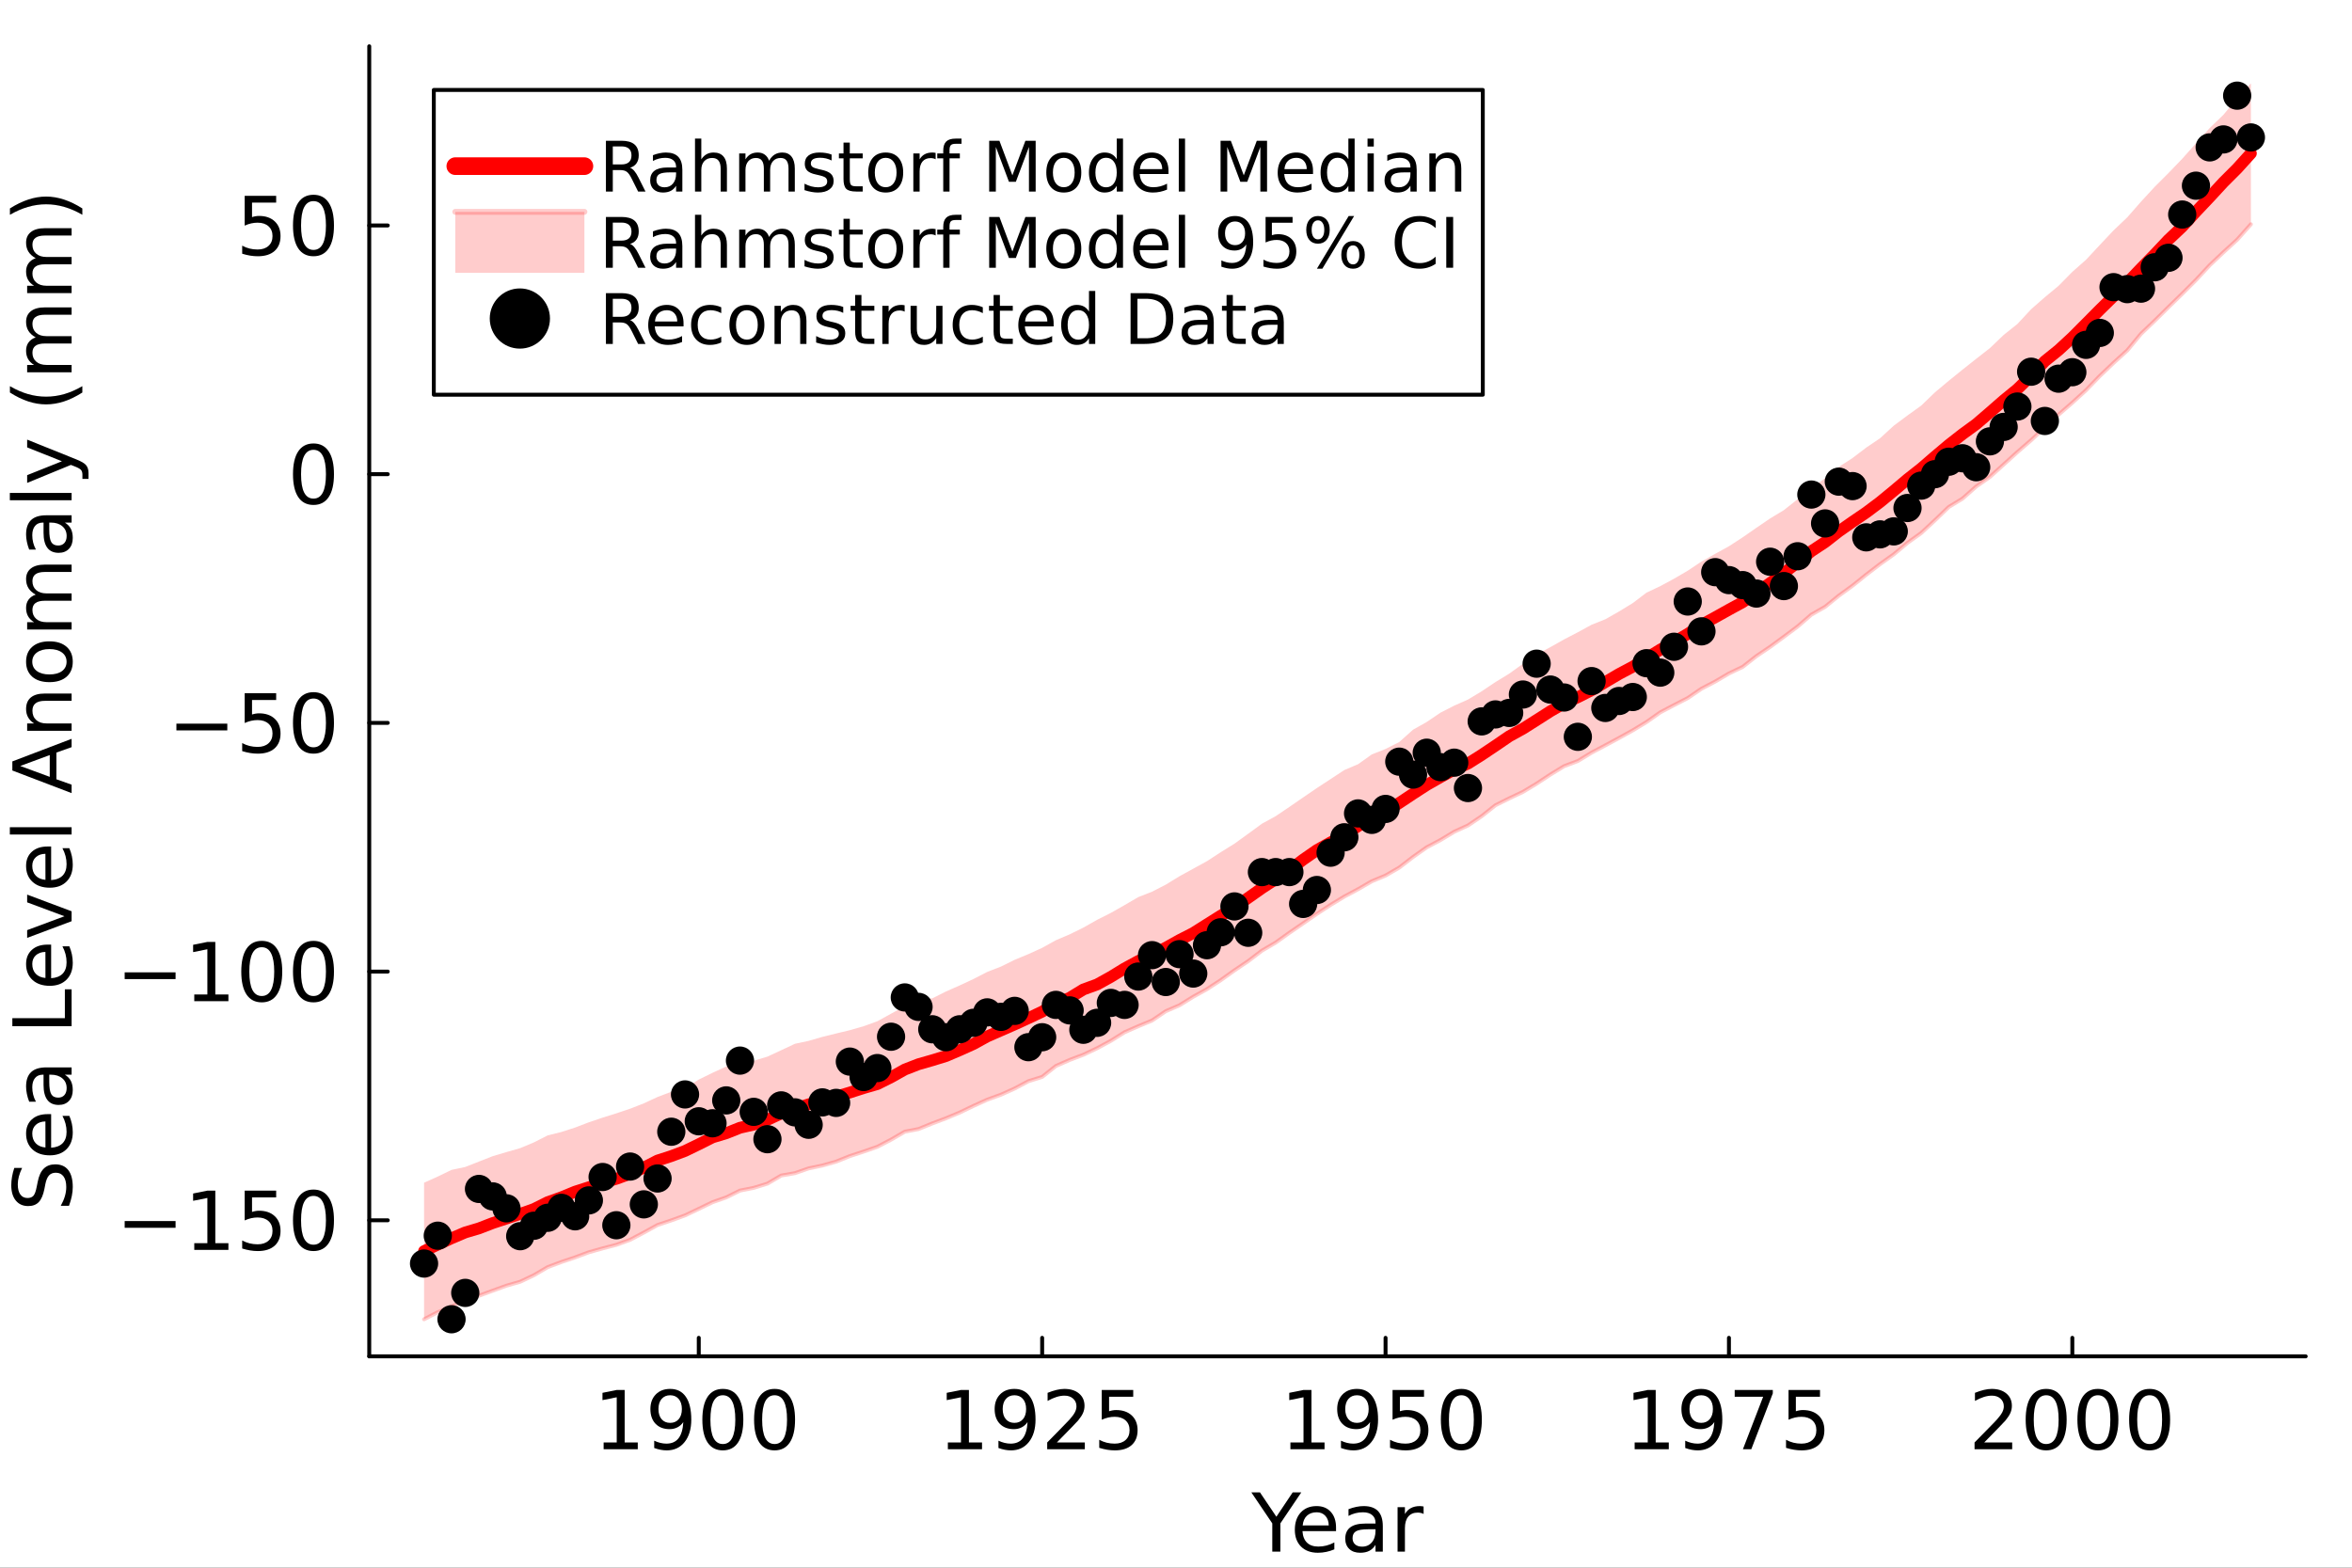 <?xml version="1.0" encoding="utf-8"?>
<svg xmlns="http://www.w3.org/2000/svg" xmlns:xlink="http://www.w3.org/1999/xlink" width="600" height="400" viewBox="0 0 2400 1600">
<rect x="0" y="0" width="2400" height="1600" fill="#333333" stroke="none"/>
<defs>
  <clipPath id="clip460">
    <rect x="0" y="0" width="2400" height="1600"/>
  </clipPath>
</defs>
<path clip-path="url(#clip460)" d="M0 1600 L2400 1600 L2400 0 L0 0  Z" fill="#ffffff" fill-rule="evenodd" fill-opacity="1"/>
<defs>
  <clipPath id="clip461">
    <rect x="480" y="0" width="1681" height="1600"/>
  </clipPath>
</defs>
<path clip-path="url(#clip460)" d="M376.784 1384.3 L2352.76 1384.3 L2352.76 47.244 L376.784 47.244  Z" fill="#ffffff" fill-rule="evenodd" fill-opacity="1"/>
<defs>
  <clipPath id="clip462">
    <rect x="376" y="47" width="1977" height="1338"/>
  </clipPath>
</defs>
<polyline clip-path="url(#clip460)" style="stroke:#000000; stroke-linecap:round; stroke-linejoin:round; stroke-width:4; stroke-opacity:1; fill:none" points="376.784,1384.3 2352.76,1384.3 "/>
<polyline clip-path="url(#clip460)" style="stroke:#000000; stroke-linecap:round; stroke-linejoin:round; stroke-width:4; stroke-opacity:1; fill:none" points="713.027,1384.3 713.027,1365.4 "/>
<polyline clip-path="url(#clip460)" style="stroke:#000000; stroke-linecap:round; stroke-linejoin:round; stroke-width:4; stroke-opacity:1; fill:none" points="1063.43,1384.3 1063.43,1365.4 "/>
<polyline clip-path="url(#clip460)" style="stroke:#000000; stroke-linecap:round; stroke-linejoin:round; stroke-width:4; stroke-opacity:1; fill:none" points="1413.83,1384.3 1413.83,1365.4 "/>
<polyline clip-path="url(#clip460)" style="stroke:#000000; stroke-linecap:round; stroke-linejoin:round; stroke-width:4; stroke-opacity:1; fill:none" points="1764.23,1384.3 1764.23,1365.4 "/>
<polyline clip-path="url(#clip460)" style="stroke:#000000; stroke-linecap:round; stroke-linejoin:round; stroke-width:4; stroke-opacity:1; fill:none" points="2114.62,1384.3 2114.62,1365.4 "/>
<path clip-path="url(#clip460)" d="M615.947 1472.21 L629.315 1472.21 L629.315 1426.07 L614.772 1428.99 L614.772 1421.54 L629.234 1418.62 L637.417 1418.62 L637.417 1472.21 L650.785 1472.21 L650.785 1479.1 L615.947 1479.1 L615.947 1472.21 Z" fill="#000000" fill-rule="nonzero" fill-opacity="1" /><path clip-path="url(#clip460)" d="M667.556 1477.84 L667.556 1470.39 Q670.634 1471.85 673.794 1472.62 Q676.954 1473.39 679.992 1473.39 Q688.094 1473.39 692.347 1467.96 Q696.641 1462.49 697.249 1451.39 Q694.899 1454.88 691.294 1456.74 Q687.689 1458.6 683.314 1458.6 Q674.24 1458.6 668.933 1453.13 Q663.667 1447.62 663.667 1438.1 Q663.667 1428.79 669.176 1423.16 Q674.685 1417.53 683.84 1417.53 Q694.332 1417.53 699.841 1425.59 Q705.391 1433.61 705.391 1448.92 Q705.391 1463.22 698.586 1471.77 Q691.821 1480.27 680.357 1480.27 Q677.278 1480.27 674.118 1479.67 Q670.958 1479.06 667.556 1477.84 M683.84 1452.2 Q689.35 1452.2 692.55 1448.43 Q695.79 1444.67 695.79 1438.1 Q695.79 1431.58 692.55 1427.82 Q689.35 1424.01 683.84 1424.01 Q678.331 1424.01 675.09 1427.82 Q671.89 1431.58 671.89 1438.1 Q671.89 1444.67 675.09 1448.43 Q678.331 1452.2 683.84 1452.2 Z" fill="#000000" fill-rule="nonzero" fill-opacity="1" /><path clip-path="url(#clip460)" d="M737.596 1424.01 Q731.276 1424.01 728.076 1430.25 Q724.916 1436.44 724.916 1448.92 Q724.916 1461.36 728.076 1467.6 Q731.276 1473.79 737.596 1473.79 Q743.956 1473.79 747.115 1467.6 Q750.316 1461.36 750.316 1448.92 Q750.316 1436.44 747.115 1430.25 Q743.956 1424.01 737.596 1424.01 M737.596 1417.53 Q747.764 1417.53 753.111 1425.59 Q758.498 1433.61 758.498 1448.92 Q758.498 1464.19 753.111 1472.25 Q747.764 1480.27 737.596 1480.27 Q727.428 1480.27 722.04 1472.25 Q716.693 1464.19 716.693 1448.92 Q716.693 1433.61 722.04 1425.59 Q727.428 1417.53 737.596 1417.53 Z" fill="#000000" fill-rule="nonzero" fill-opacity="1" /><path clip-path="url(#clip460)" d="M790.379 1424.01 Q784.06 1424.01 780.859 1430.25 Q777.7 1436.44 777.7 1448.92 Q777.7 1461.36 780.859 1467.6 Q784.06 1473.79 790.379 1473.79 Q796.739 1473.79 799.899 1467.6 Q803.099 1461.36 803.099 1448.92 Q803.099 1436.44 799.899 1430.25 Q796.739 1424.01 790.379 1424.01 M790.379 1417.53 Q800.547 1417.53 805.894 1425.59 Q811.282 1433.61 811.282 1448.92 Q811.282 1464.19 805.894 1472.25 Q800.547 1480.27 790.379 1480.27 Q780.211 1480.27 774.824 1472.25 Q769.476 1464.19 769.476 1448.92 Q769.476 1433.61 774.824 1425.59 Q780.211 1417.53 790.379 1417.53 Z" fill="#000000" fill-rule="nonzero" fill-opacity="1" /><path clip-path="url(#clip460)" d="M967.217 1472.21 L980.585 1472.21 L980.585 1426.07 L966.043 1428.99 L966.043 1421.54 L980.504 1418.62 L988.687 1418.62 L988.687 1472.21 L1002.06 1472.21 L1002.06 1479.1 L967.217 1479.1 L967.217 1472.21 Z" fill="#000000" fill-rule="nonzero" fill-opacity="1" /><path clip-path="url(#clip460)" d="M1018.83 1477.84 L1018.83 1470.39 Q1021.9 1471.85 1025.06 1472.62 Q1028.22 1473.39 1031.26 1473.39 Q1039.36 1473.39 1043.62 1467.96 Q1047.91 1462.49 1048.52 1451.39 Q1046.17 1454.88 1042.56 1456.74 Q1038.96 1458.6 1034.58 1458.6 Q1025.51 1458.6 1020.2 1453.13 Q1014.94 1447.62 1014.94 1438.1 Q1014.94 1428.79 1020.45 1423.16 Q1025.96 1417.53 1035.11 1417.53 Q1045.6 1417.53 1051.11 1425.59 Q1056.66 1433.61 1056.66 1448.92 Q1056.66 1463.22 1049.86 1471.77 Q1043.09 1480.27 1031.63 1480.27 Q1028.55 1480.27 1025.39 1479.67 Q1022.23 1479.06 1018.83 1477.84 M1035.11 1452.2 Q1040.62 1452.2 1043.82 1448.43 Q1047.06 1444.67 1047.06 1438.1 Q1047.06 1431.58 1043.82 1427.82 Q1040.62 1424.01 1035.11 1424.01 Q1029.6 1424.01 1026.36 1427.82 Q1023.16 1431.58 1023.16 1438.1 Q1023.16 1444.67 1026.36 1448.43 Q1029.6 1452.2 1035.11 1452.2 Z" fill="#000000" fill-rule="nonzero" fill-opacity="1" /><path clip-path="url(#clip460)" d="M1078.41 1472.21 L1106.97 1472.21 L1106.97 1479.1 L1068.57 1479.1 L1068.57 1472.21 Q1073.23 1467.39 1081.25 1459.29 Q1089.31 1451.15 1091.38 1448.8 Q1095.31 1444.38 1096.85 1441.35 Q1098.43 1438.27 1098.43 1435.31 Q1098.43 1430.49 1095.02 1427.45 Q1091.66 1424.41 1086.23 1424.41 Q1082.38 1424.41 1078.09 1425.75 Q1073.84 1427.09 1068.98 1429.8 L1068.98 1421.54 Q1073.92 1419.55 1078.21 1418.54 Q1082.51 1417.53 1086.07 1417.53 Q1095.47 1417.53 1101.06 1422.23 Q1106.65 1426.92 1106.65 1434.78 Q1106.65 1438.51 1105.23 1441.87 Q1103.85 1445.19 1100.17 1449.73 Q1099.16 1450.91 1093.73 1456.54 Q1088.3 1462.13 1078.41 1472.21 Z" fill="#000000" fill-rule="nonzero" fill-opacity="1" /><path clip-path="url(#clip460)" d="M1124.23 1418.62 L1156.35 1418.62 L1156.35 1425.51 L1131.72 1425.51 L1131.72 1440.33 Q1133.51 1439.73 1135.29 1439.44 Q1137.07 1439.12 1138.85 1439.12 Q1148.98 1439.12 1154.9 1444.67 Q1160.81 1450.22 1160.81 1459.7 Q1160.81 1469.46 1154.73 1474.89 Q1148.66 1480.27 1137.6 1480.27 Q1133.79 1480.27 1129.82 1479.63 Q1125.89 1478.98 1121.68 1477.68 L1121.68 1469.46 Q1125.32 1471.44 1129.21 1472.42 Q1133.1 1473.39 1137.44 1473.39 Q1144.44 1473.39 1148.54 1469.7 Q1152.63 1466.02 1152.63 1459.7 Q1152.63 1453.38 1148.54 1449.69 Q1144.44 1446 1137.44 1446 Q1134.16 1446 1130.87 1446.73 Q1127.63 1447.46 1124.23 1449 L1124.23 1418.62 Z" fill="#000000" fill-rule="nonzero" fill-opacity="1" /><path clip-path="url(#clip460)" d="M1316.75 1472.21 L1330.11 1472.21 L1330.11 1426.07 L1315.57 1428.99 L1315.57 1421.54 L1330.03 1418.62 L1338.22 1418.62 L1338.22 1472.21 L1351.58 1472.21 L1351.58 1479.1 L1316.75 1479.1 L1316.75 1472.21 Z" fill="#000000" fill-rule="nonzero" fill-opacity="1" /><path clip-path="url(#clip460)" d="M1368.35 1477.84 L1368.35 1470.39 Q1371.43 1471.85 1374.59 1472.62 Q1377.75 1473.39 1380.79 1473.39 Q1388.89 1473.39 1393.15 1467.96 Q1397.44 1462.49 1398.05 1451.39 Q1395.7 1454.88 1392.09 1456.74 Q1388.49 1458.6 1384.11 1458.6 Q1375.04 1458.6 1369.73 1453.13 Q1364.47 1447.62 1364.47 1438.1 Q1364.47 1428.79 1369.97 1423.16 Q1375.48 1417.53 1384.64 1417.53 Q1395.13 1417.53 1400.64 1425.59 Q1406.19 1433.61 1406.19 1448.92 Q1406.19 1463.22 1399.38 1471.77 Q1392.62 1480.27 1381.16 1480.27 Q1378.08 1480.27 1374.92 1479.67 Q1371.76 1479.06 1368.35 1477.84 M1384.64 1452.2 Q1390.15 1452.2 1393.35 1448.43 Q1396.59 1444.67 1396.59 1438.1 Q1396.59 1431.58 1393.35 1427.82 Q1390.15 1424.01 1384.64 1424.01 Q1379.13 1424.01 1375.89 1427.82 Q1372.69 1431.58 1372.69 1438.1 Q1372.69 1444.67 1375.89 1448.43 Q1379.13 1452.2 1384.64 1452.2 Z" fill="#000000" fill-rule="nonzero" fill-opacity="1" /><path clip-path="url(#clip460)" d="M1420.98 1418.62 L1453.1 1418.62 L1453.1 1425.51 L1428.47 1425.51 L1428.47 1440.33 Q1430.25 1439.73 1432.03 1439.44 Q1433.82 1439.12 1435.6 1439.12 Q1445.73 1439.12 1451.64 1444.67 Q1457.56 1450.22 1457.56 1459.7 Q1457.56 1469.46 1451.48 1474.89 Q1445.4 1480.27 1434.34 1480.27 Q1430.54 1480.27 1426.57 1479.63 Q1422.64 1478.98 1418.42 1477.68 L1418.42 1469.46 Q1422.07 1471.44 1425.96 1472.42 Q1429.85 1473.39 1434.18 1473.39 Q1441.19 1473.39 1445.28 1469.7 Q1449.37 1466.02 1449.37 1459.7 Q1449.37 1453.38 1445.28 1449.69 Q1441.19 1446 1434.18 1446 Q1430.9 1446 1427.62 1446.73 Q1424.38 1447.46 1420.98 1449 L1420.98 1418.62 Z" fill="#000000" fill-rule="nonzero" fill-opacity="1" /><path clip-path="url(#clip460)" d="M1491.18 1424.01 Q1484.86 1424.01 1481.66 1430.25 Q1478.5 1436.44 1478.5 1448.92 Q1478.5 1461.36 1481.66 1467.6 Q1484.86 1473.79 1491.18 1473.79 Q1497.54 1473.79 1500.7 1467.6 Q1503.9 1461.36 1503.9 1448.92 Q1503.9 1436.44 1500.7 1430.25 Q1497.54 1424.01 1491.18 1424.01 M1491.18 1417.53 Q1501.35 1417.53 1506.69 1425.59 Q1512.08 1433.61 1512.08 1448.92 Q1512.08 1464.19 1506.69 1472.25 Q1501.35 1480.27 1491.18 1480.27 Q1481.01 1480.27 1475.62 1472.25 Q1470.28 1464.19 1470.28 1448.92 Q1470.28 1433.61 1475.62 1425.59 Q1481.01 1417.53 1491.18 1417.53 Z" fill="#000000" fill-rule="nonzero" fill-opacity="1" /><path clip-path="url(#clip460)" d="M1668.02 1472.21 L1681.38 1472.21 L1681.38 1426.07 L1666.84 1428.99 L1666.84 1421.54 L1681.3 1418.62 L1689.49 1418.62 L1689.49 1472.21 L1702.85 1472.21 L1702.85 1479.1 L1668.02 1479.1 L1668.02 1472.21 Z" fill="#000000" fill-rule="nonzero" fill-opacity="1" /><path clip-path="url(#clip460)" d="M1719.62 1477.84 L1719.62 1470.39 Q1722.7 1471.85 1725.86 1472.62 Q1729.02 1473.39 1732.06 1473.39 Q1740.16 1473.39 1744.42 1467.96 Q1748.71 1462.49 1749.32 1451.39 Q1746.97 1454.88 1743.36 1456.74 Q1739.76 1458.6 1735.38 1458.6 Q1726.31 1458.6 1721 1453.13 Q1715.74 1447.62 1715.74 1438.1 Q1715.74 1428.79 1721.25 1423.16 Q1726.75 1417.53 1735.91 1417.53 Q1746.4 1417.53 1751.91 1425.59 Q1757.46 1433.61 1757.46 1448.92 Q1757.46 1463.22 1750.65 1471.77 Q1743.89 1480.27 1732.43 1480.27 Q1729.35 1480.27 1726.19 1479.67 Q1723.03 1479.06 1719.62 1477.84 M1735.91 1452.2 Q1741.42 1452.2 1744.62 1448.43 Q1747.86 1444.67 1747.86 1438.1 Q1747.86 1431.58 1744.62 1427.82 Q1741.42 1424.01 1735.91 1424.01 Q1730.4 1424.01 1727.16 1427.82 Q1723.96 1431.58 1723.96 1438.1 Q1723.96 1444.67 1727.16 1448.43 Q1730.4 1452.2 1735.91 1452.2 Z" fill="#000000" fill-rule="nonzero" fill-opacity="1" /><path clip-path="url(#clip460)" d="M1770.1 1418.62 L1808.99 1418.62 L1808.99 1422.1 L1787.03 1479.1 L1778.48 1479.1 L1799.14 1425.51 L1770.1 1425.51 L1770.1 1418.62 Z" fill="#000000" fill-rule="nonzero" fill-opacity="1" /><path clip-path="url(#clip460)" d="M1825.03 1418.62 L1857.15 1418.62 L1857.15 1425.51 L1832.52 1425.51 L1832.52 1440.33 Q1834.31 1439.73 1836.09 1439.44 Q1837.87 1439.12 1839.65 1439.12 Q1849.78 1439.12 1855.69 1444.67 Q1861.61 1450.22 1861.61 1459.7 Q1861.61 1469.46 1855.53 1474.89 Q1849.46 1480.27 1838.4 1480.27 Q1834.59 1480.27 1830.62 1479.63 Q1826.69 1478.98 1822.48 1477.68 L1822.48 1469.46 Q1826.12 1471.44 1830.01 1472.42 Q1833.9 1473.39 1838.24 1473.39 Q1845.24 1473.39 1849.33 1469.7 Q1853.43 1466.02 1853.43 1459.7 Q1853.43 1453.38 1849.33 1449.69 Q1845.24 1446 1838.24 1446 Q1834.95 1446 1831.67 1446.73 Q1828.43 1447.46 1825.03 1449 L1825.03 1418.62 Z" fill="#000000" fill-rule="nonzero" fill-opacity="1" /><path clip-path="url(#clip460)" d="M2024.69 1472.21 L2053.25 1472.21 L2053.25 1479.1 L2014.85 1479.1 L2014.85 1472.21 Q2019.51 1467.39 2027.53 1459.29 Q2035.59 1451.15 2037.66 1448.8 Q2041.59 1444.38 2043.13 1441.35 Q2044.71 1438.27 2044.71 1435.31 Q2044.71 1430.49 2041.3 1427.45 Q2037.94 1424.41 2032.51 1424.41 Q2028.66 1424.41 2024.37 1425.75 Q2020.12 1427.09 2015.26 1429.8 L2015.26 1421.54 Q2020.2 1419.55 2024.49 1418.54 Q2028.79 1417.53 2032.35 1417.53 Q2041.75 1417.53 2047.34 1422.23 Q2052.93 1426.92 2052.93 1434.78 Q2052.93 1438.51 2051.51 1441.87 Q2050.13 1445.19 2046.45 1449.73 Q2045.44 1450.91 2040.01 1456.54 Q2034.58 1462.13 2024.69 1472.21 Z" fill="#000000" fill-rule="nonzero" fill-opacity="1" /><path clip-path="url(#clip460)" d="M2087.93 1424.01 Q2081.61 1424.01 2078.41 1430.25 Q2075.25 1436.44 2075.25 1448.92 Q2075.25 1461.36 2078.41 1467.6 Q2081.61 1473.79 2087.93 1473.79 Q2094.29 1473.79 2097.45 1467.6 Q2100.65 1461.36 2100.65 1448.92 Q2100.65 1436.44 2097.45 1430.25 Q2094.29 1424.01 2087.93 1424.01 M2087.93 1417.53 Q2098.1 1417.53 2103.44 1425.59 Q2108.83 1433.61 2108.83 1448.92 Q2108.83 1464.19 2103.44 1472.25 Q2098.1 1480.27 2087.93 1480.27 Q2077.76 1480.27 2072.37 1472.25 Q2067.03 1464.19 2067.03 1448.92 Q2067.03 1433.61 2072.37 1425.59 Q2077.76 1417.53 2087.93 1417.53 Z" fill="#000000" fill-rule="nonzero" fill-opacity="1" /><path clip-path="url(#clip460)" d="M2140.71 1424.01 Q2134.39 1424.01 2131.19 1430.25 Q2128.03 1436.44 2128.03 1448.92 Q2128.03 1461.36 2131.19 1467.6 Q2134.39 1473.79 2140.71 1473.79 Q2147.07 1473.79 2150.23 1467.6 Q2153.43 1461.36 2153.43 1448.92 Q2153.43 1436.44 2150.23 1430.25 Q2147.07 1424.01 2140.71 1424.01 M2140.71 1417.53 Q2150.88 1417.53 2156.23 1425.59 Q2161.61 1433.61 2161.61 1448.92 Q2161.61 1464.19 2156.23 1472.25 Q2150.88 1480.27 2140.71 1480.27 Q2130.54 1480.27 2125.16 1472.25 Q2119.81 1464.19 2119.81 1448.92 Q2119.81 1433.61 2125.16 1425.59 Q2130.54 1417.53 2140.71 1417.53 Z" fill="#000000" fill-rule="nonzero" fill-opacity="1" /><path clip-path="url(#clip460)" d="M2193.5 1424.01 Q2187.18 1424.01 2183.98 1430.25 Q2180.82 1436.44 2180.82 1448.92 Q2180.82 1461.36 2183.98 1467.6 Q2187.18 1473.79 2193.5 1473.79 Q2199.86 1473.79 2203.02 1467.6 Q2206.22 1461.36 2206.22 1448.92 Q2206.22 1436.44 2203.02 1430.25 Q2199.86 1424.01 2193.5 1424.01 M2193.5 1417.53 Q2203.66 1417.53 2209.01 1425.59 Q2214.4 1433.61 2214.4 1448.92 Q2214.4 1464.19 2209.01 1472.25 Q2203.66 1480.27 2193.5 1480.27 Q2183.33 1480.27 2177.94 1472.25 Q2172.59 1464.19 2172.59 1448.92 Q2172.59 1433.61 2177.94 1425.59 Q2183.33 1417.53 2193.5 1417.53 Z" fill="#000000" fill-rule="nonzero" fill-opacity="1" /><path clip-path="url(#clip460)" d="M1276.87 1523.12 L1285.66 1523.12 L1302.43 1547.99 L1319.08 1523.12 L1327.87 1523.12 L1306.48 1554.79 L1306.48 1583.6 L1298.25 1583.6 L1298.25 1554.79 L1276.87 1523.12 Z" fill="#000000" fill-rule="nonzero" fill-opacity="1" /><path clip-path="url(#clip460)" d="M1363.31 1559.05 L1363.31 1562.69 L1329.04 1562.69 Q1329.53 1570.39 1333.66 1574.44 Q1337.83 1578.45 1345.24 1578.45 Q1349.54 1578.45 1353.55 1577.4 Q1357.6 1576.34 1361.57 1574.24 L1361.57 1581.29 Q1357.56 1582.99 1353.35 1583.88 Q1349.13 1584.77 1344.8 1584.77 Q1333.94 1584.77 1327.58 1578.45 Q1321.26 1572.13 1321.26 1561.36 Q1321.26 1550.22 1327.26 1543.69 Q1333.29 1537.13 1343.5 1537.13 Q1352.66 1537.13 1357.96 1543.05 Q1363.31 1548.92 1363.31 1559.05 M1355.86 1556.86 Q1355.78 1550.74 1352.41 1547.1 Q1349.09 1543.45 1343.58 1543.45 Q1337.35 1543.45 1333.58 1546.98 Q1329.85 1550.5 1329.28 1556.9 L1355.86 1556.86 Z" fill="#000000" fill-rule="nonzero" fill-opacity="1" /><path clip-path="url(#clip460)" d="M1396.16 1560.79 Q1387.13 1560.79 1383.65 1562.86 Q1380.16 1564.92 1380.16 1569.9 Q1380.16 1573.87 1382.76 1576.22 Q1385.39 1578.53 1389.89 1578.53 Q1396.08 1578.53 1399.81 1574.16 Q1403.58 1569.74 1403.58 1562.45 L1403.58 1560.79 L1396.16 1560.79 M1411.03 1557.71 L1411.03 1583.6 L1403.58 1583.6 L1403.58 1576.71 Q1401.03 1580.84 1397.22 1582.83 Q1393.41 1584.77 1387.9 1584.77 Q1380.93 1584.77 1376.8 1580.88 Q1372.71 1576.95 1372.71 1570.39 Q1372.71 1562.73 1377.81 1558.84 Q1382.96 1554.96 1393.13 1554.96 L1403.58 1554.96 L1403.58 1554.23 Q1403.58 1549.08 1400.17 1546.29 Q1396.81 1543.45 1390.7 1543.45 Q1386.81 1543.45 1383.12 1544.38 Q1379.43 1545.31 1376.03 1547.18 L1376.03 1540.29 Q1380.12 1538.71 1383.97 1537.94 Q1387.82 1537.13 1391.47 1537.13 Q1401.31 1537.13 1406.17 1542.24 Q1411.03 1547.34 1411.03 1557.71 Z" fill="#000000" fill-rule="nonzero" fill-opacity="1" /><path clip-path="url(#clip460)" d="M1452.67 1545.19 Q1451.42 1544.46 1449.92 1544.14 Q1448.46 1543.78 1446.68 1543.78 Q1440.36 1543.78 1436.96 1547.91 Q1433.59 1552 1433.59 1559.7 L1433.59 1583.6 L1426.1 1583.6 L1426.1 1538.23 L1433.59 1538.23 L1433.59 1545.27 Q1435.94 1541.14 1439.71 1539.16 Q1443.48 1537.13 1448.87 1537.13 Q1449.64 1537.13 1450.57 1537.25 Q1451.5 1537.33 1452.63 1537.54 L1452.67 1545.19 Z" fill="#000000" fill-rule="nonzero" fill-opacity="1" /><polyline clip-path="url(#clip460)" style="stroke:#000000; stroke-linecap:round; stroke-linejoin:round; stroke-width:4; stroke-opacity:1; fill:none" points="376.784,1384.3 376.784,47.244 "/>
<polyline clip-path="url(#clip460)" style="stroke:#000000; stroke-linecap:round; stroke-linejoin:round; stroke-width:4; stroke-opacity:1; fill:none" points="376.784,1245.43 395.681,1245.43 "/>
<polyline clip-path="url(#clip460)" style="stroke:#000000; stroke-linecap:round; stroke-linejoin:round; stroke-width:4; stroke-opacity:1; fill:none" points="376.784,991.601 395.681,991.601 "/>
<polyline clip-path="url(#clip460)" style="stroke:#000000; stroke-linecap:round; stroke-linejoin:round; stroke-width:4; stroke-opacity:1; fill:none" points="376.784,737.775 395.681,737.775 "/>
<polyline clip-path="url(#clip460)" style="stroke:#000000; stroke-linecap:round; stroke-linejoin:round; stroke-width:4; stroke-opacity:1; fill:none" points="376.784,483.949 395.681,483.949 "/>
<polyline clip-path="url(#clip460)" style="stroke:#000000; stroke-linecap:round; stroke-linejoin:round; stroke-width:4; stroke-opacity:1; fill:none" points="376.784,230.123 395.681,230.123 "/>
<path clip-path="url(#clip460)" d="M127.22 1246.22 L179.153 1246.22 L179.153 1253.1 L127.22 1253.1 L127.22 1246.22 Z" fill="#000000" fill-rule="nonzero" fill-opacity="1" /><path clip-path="url(#clip460)" d="M198.233 1268.78 L211.6 1268.78 L211.6 1222.64 L197.058 1225.56 L197.058 1218.1 L211.519 1215.19 L219.702 1215.19 L219.702 1268.78 L233.07 1268.78 L233.07 1275.67 L198.233 1275.67 L198.233 1268.78 Z" fill="#000000" fill-rule="nonzero" fill-opacity="1" /><path clip-path="url(#clip460)" d="M249.679 1215.19 L281.803 1215.19 L281.803 1222.07 L257.173 1222.07 L257.173 1236.9 Q258.956 1236.29 260.738 1236.01 Q262.52 1235.68 264.303 1235.68 Q274.43 1235.68 280.344 1241.23 Q286.259 1246.78 286.259 1256.26 Q286.259 1266.03 280.182 1271.45 Q274.106 1276.84 263.047 1276.84 Q259.239 1276.84 255.269 1276.19 Q251.34 1275.54 247.127 1274.25 L247.127 1266.03 Q250.773 1268.01 254.662 1268.98 Q258.55 1269.95 262.885 1269.95 Q269.893 1269.95 273.984 1266.27 Q278.076 1262.58 278.076 1256.26 Q278.076 1249.94 273.984 1246.26 Q269.893 1242.57 262.885 1242.57 Q259.604 1242.57 256.322 1243.3 Q253.082 1244.03 249.679 1245.57 L249.679 1215.19 Z" fill="#000000" fill-rule="nonzero" fill-opacity="1" /><path clip-path="url(#clip460)" d="M319.881 1220.57 Q313.562 1220.57 310.362 1226.81 Q307.202 1233.01 307.202 1245.49 Q307.202 1257.92 310.362 1264.16 Q313.562 1270.36 319.881 1270.36 Q326.241 1270.36 329.401 1264.16 Q332.601 1257.92 332.601 1245.49 Q332.601 1233.01 329.401 1226.81 Q326.241 1220.57 319.881 1220.57 M319.881 1214.09 Q330.049 1214.09 335.396 1222.15 Q340.784 1230.17 340.784 1245.49 Q340.784 1260.76 335.396 1268.82 Q330.049 1276.84 319.881 1276.84 Q309.713 1276.84 304.326 1268.82 Q298.978 1260.76 298.978 1245.49 Q298.978 1230.17 304.326 1222.15 Q309.713 1214.09 319.881 1214.09 Z" fill="#000000" fill-rule="nonzero" fill-opacity="1" /><path clip-path="url(#clip460)" d="M127.22 992.39 L179.153 992.39 L179.153 999.277 L127.22 999.277 L127.22 992.39 Z" fill="#000000" fill-rule="nonzero" fill-opacity="1" /><path clip-path="url(#clip460)" d="M198.233 1014.95 L211.6 1014.95 L211.6 968.814 L197.058 971.731 L197.058 964.277 L211.519 961.361 L219.702 961.361 L219.702 1014.95 L233.07 1014.95 L233.07 1021.84 L198.233 1021.84 L198.233 1014.95 Z" fill="#000000" fill-rule="nonzero" fill-opacity="1" /><path clip-path="url(#clip460)" d="M267.098 966.748 Q260.778 966.748 257.578 972.987 Q254.419 979.184 254.419 991.661 Q254.419 1004.1 257.578 1010.34 Q260.778 1016.53 267.098 1016.53 Q273.458 1016.53 276.618 1010.34 Q279.818 1004.1 279.818 991.661 Q279.818 979.184 276.618 972.987 Q273.458 966.748 267.098 966.748 M267.098 960.267 Q277.266 960.267 282.613 968.328 Q288.001 976.349 288.001 991.661 Q288.001 1006.93 282.613 1014.99 Q277.266 1023.02 267.098 1023.02 Q256.93 1023.02 251.542 1014.99 Q246.195 1006.93 246.195 991.661 Q246.195 976.349 251.542 968.328 Q256.93 960.267 267.098 960.267 Z" fill="#000000" fill-rule="nonzero" fill-opacity="1" /><path clip-path="url(#clip460)" d="M319.881 966.748 Q313.562 966.748 310.362 972.987 Q307.202 979.184 307.202 991.661 Q307.202 1004.1 310.362 1010.34 Q313.562 1016.53 319.881 1016.53 Q326.241 1016.53 329.401 1010.34 Q332.601 1004.1 332.601 991.661 Q332.601 979.184 329.401 972.987 Q326.241 966.748 319.881 966.748 M319.881 960.267 Q330.049 960.267 335.396 968.328 Q340.784 976.349 340.784 991.661 Q340.784 1006.93 335.396 1014.99 Q330.049 1023.02 319.881 1023.02 Q309.713 1023.02 304.326 1014.99 Q298.978 1006.93 298.978 991.661 Q298.978 976.349 304.326 968.328 Q309.713 960.267 319.881 960.267 Z" fill="#000000" fill-rule="nonzero" fill-opacity="1" /><path clip-path="url(#clip460)" d="M180.003 738.565 L231.936 738.565 L231.936 745.451 L180.003 745.451 L180.003 738.565 Z" fill="#000000" fill-rule="nonzero" fill-opacity="1" /><path clip-path="url(#clip460)" d="M249.679 707.535 L281.803 707.535 L281.803 714.421 L257.173 714.421 L257.173 729.247 Q258.956 728.64 260.738 728.356 Q262.52 728.032 264.303 728.032 Q274.43 728.032 280.344 733.582 Q286.259 739.132 286.259 748.611 Q286.259 758.373 280.182 763.802 Q274.106 769.189 263.047 769.189 Q259.239 769.189 255.269 768.541 Q251.34 767.893 247.127 766.597 L247.127 758.373 Q250.773 760.358 254.662 761.331 Q258.55 762.303 262.885 762.303 Q269.893 762.303 273.984 758.617 Q278.076 754.93 278.076 748.611 Q278.076 742.291 273.984 738.605 Q269.893 734.919 262.885 734.919 Q259.604 734.919 256.322 735.648 Q253.082 736.377 249.679 737.916 L249.679 707.535 Z" fill="#000000" fill-rule="nonzero" fill-opacity="1" /><path clip-path="url(#clip460)" d="M319.881 712.922 Q313.562 712.922 310.362 719.161 Q307.202 725.359 307.202 737.835 Q307.202 750.272 310.362 756.51 Q313.562 762.708 319.881 762.708 Q326.241 762.708 329.401 756.51 Q332.601 750.272 332.601 737.835 Q332.601 725.359 329.401 719.161 Q326.241 712.922 319.881 712.922 M319.881 706.441 Q330.049 706.441 335.396 714.502 Q340.784 722.523 340.784 737.835 Q340.784 753.107 335.396 761.169 Q330.049 769.189 319.881 769.189 Q309.713 769.189 304.326 761.169 Q298.978 753.107 298.978 737.835 Q298.978 722.523 304.326 714.502 Q309.713 706.441 319.881 706.441 Z" fill="#000000" fill-rule="nonzero" fill-opacity="1" /><path clip-path="url(#clip460)" d="M319.881 459.096 Q313.562 459.096 310.362 465.335 Q307.202 471.533 307.202 484.01 Q307.202 496.446 310.362 502.684 Q313.562 508.882 319.881 508.882 Q326.241 508.882 329.401 502.684 Q332.601 496.446 332.601 484.01 Q332.601 471.533 329.401 465.335 Q326.241 459.096 319.881 459.096 M319.881 452.615 Q330.049 452.615 335.396 460.676 Q340.784 468.697 340.784 484.01 Q340.784 499.281 335.396 507.343 Q330.049 515.364 319.881 515.364 Q309.713 515.364 304.326 507.343 Q298.978 499.281 298.978 484.01 Q298.978 468.697 304.326 460.676 Q309.713 452.615 319.881 452.615 Z" fill="#000000" fill-rule="nonzero" fill-opacity="1" /><path clip-path="url(#clip460)" d="M249.679 199.883 L281.803 199.883 L281.803 206.769 L257.173 206.769 L257.173 221.596 Q258.956 220.988 260.738 220.705 Q262.52 220.381 264.303 220.381 Q274.43 220.381 280.344 225.93 Q286.259 231.48 286.259 240.959 Q286.259 250.722 280.182 256.15 Q274.106 261.538 263.047 261.538 Q259.239 261.538 255.269 260.89 Q251.34 260.241 247.127 258.945 L247.127 250.722 Q250.773 252.707 254.662 253.679 Q258.55 254.651 262.885 254.651 Q269.893 254.651 273.984 250.965 Q278.076 247.279 278.076 240.959 Q278.076 234.64 273.984 230.953 Q269.893 227.267 262.885 227.267 Q259.604 227.267 256.322 227.996 Q253.082 228.725 249.679 230.265 L249.679 199.883 Z" fill="#000000" fill-rule="nonzero" fill-opacity="1" /><path clip-path="url(#clip460)" d="M319.881 205.271 Q313.562 205.271 310.362 211.509 Q307.202 217.707 307.202 230.184 Q307.202 242.62 310.362 248.858 Q313.562 255.056 319.881 255.056 Q326.241 255.056 329.401 248.858 Q332.601 242.62 332.601 230.184 Q332.601 217.707 329.401 211.509 Q326.241 205.271 319.881 205.271 M319.881 198.789 Q330.049 198.789 335.396 206.85 Q340.784 214.871 340.784 230.184 Q340.784 245.456 335.396 253.517 Q330.049 261.538 319.881 261.538 Q309.713 261.538 304.326 253.517 Q298.978 245.456 298.978 230.184 Q298.978 214.871 304.326 206.85 Q309.713 198.789 319.881 198.789 Z" fill="#000000" fill-rule="nonzero" fill-opacity="1" /><path clip-path="url(#clip460)" d="M14.581 1192 L22.561 1192 Q20.333 1196.65 19.24 1200.79 Q18.146 1204.92 18.146 1208.77 Q18.146 1215.45 20.738 1219.1 Q23.331 1222.7 28.111 1222.7 Q32.121 1222.7 34.188 1220.31 Q36.213 1217.88 37.469 1211.16 L38.481 1206.21 Q40.223 1197.06 44.639 1192.73 Q49.014 1188.35 56.386 1188.35 Q65.177 1188.35 69.714 1194.26 Q74.251 1200.14 74.251 1211.52 Q74.251 1215.82 73.279 1220.68 Q72.306 1225.5 70.403 1230.68 L61.977 1230.68 Q64.772 1225.7 66.19 1220.92 Q67.607 1216.14 67.607 1211.52 Q67.607 1204.51 64.853 1200.71 Q62.098 1196.9 56.994 1196.9 Q52.538 1196.9 50.026 1199.65 Q47.515 1202.37 46.259 1208.6 L45.287 1213.59 Q43.464 1222.74 39.575 1226.83 Q35.686 1230.93 28.759 1230.93 Q20.738 1230.93 16.12 1225.29 Q11.502 1219.62 11.502 1209.7 Q11.502 1205.45 12.272 1201.03 Q13.042 1196.61 14.581 1192 Z" fill="#000000" fill-rule="nonzero" fill-opacity="1" /><path clip-path="url(#clip460)" d="M48.528 1137.11 L52.173 1137.11 L52.173 1171.38 Q59.87 1170.89 63.921 1166.76 Q67.931 1162.59 67.931 1155.17 Q67.931 1150.88 66.878 1146.87 Q65.825 1142.82 63.719 1138.85 L70.767 1138.85 Q72.469 1142.86 73.36 1147.07 Q74.251 1151.28 74.251 1155.62 Q74.251 1166.48 67.931 1172.84 Q61.612 1179.15 50.837 1179.15 Q39.697 1179.15 33.175 1173.16 Q26.612 1167.12 26.612 1156.92 Q26.612 1147.76 32.527 1142.45 Q38.4 1137.11 48.528 1137.11 M46.34 1144.56 Q40.223 1144.64 36.578 1148 Q32.932 1151.33 32.932 1156.83 Q32.932 1163.07 36.456 1166.84 Q39.98 1170.57 46.381 1171.13 L46.34 1144.56 Z" fill="#000000" fill-rule="nonzero" fill-opacity="1" /><path clip-path="url(#clip460)" d="M50.27 1104.25 Q50.27 1113.29 52.336 1116.77 Q54.401 1120.25 59.384 1120.25 Q63.354 1120.25 65.704 1117.66 Q68.013 1115.03 68.013 1110.53 Q68.013 1104.33 63.638 1100.61 Q59.222 1096.84 51.93 1096.84 L50.27 1096.84 L50.27 1104.25 M47.191 1089.39 L73.076 1089.39 L73.076 1096.84 L66.19 1096.84 Q70.322 1099.39 72.306 1103.2 Q74.251 1107.01 74.251 1112.52 Q74.251 1119.49 70.362 1123.62 Q66.433 1127.71 59.87 1127.71 Q52.214 1127.71 48.325 1122.6 Q44.436 1117.46 44.436 1107.29 L44.436 1096.84 L43.707 1096.84 Q38.562 1096.84 35.767 1100.24 Q32.932 1103.61 32.932 1109.72 Q32.932 1113.61 33.863 1117.3 Q34.795 1120.98 36.658 1124.39 L29.772 1124.39 Q28.192 1120.3 27.422 1116.45 Q26.612 1112.6 26.612 1108.95 Q26.612 1099.11 31.716 1094.25 Q36.821 1089.39 47.191 1089.39 Z" fill="#000000" fill-rule="nonzero" fill-opacity="1" /><path clip-path="url(#clip460)" d="M12.596 1047.34 L12.596 1039.16 L66.19 1039.16 L66.19 1009.71 L73.076 1009.71 L73.076 1047.34 L12.596 1047.34 Z" fill="#000000" fill-rule="nonzero" fill-opacity="1" /><path clip-path="url(#clip460)" d="M48.528 964.092 L52.173 964.092 L52.173 998.363 Q59.87 997.877 63.921 993.745 Q67.931 989.573 67.931 982.159 Q67.931 977.865 66.878 973.855 Q65.825 969.804 63.719 965.834 L70.767 965.834 Q72.469 969.845 73.36 974.058 Q74.251 978.271 74.251 982.605 Q74.251 993.461 67.931 999.821 Q61.612 1006.14 50.837 1006.14 Q39.697 1006.14 33.175 1000.15 Q26.612 994.11 26.612 983.901 Q26.612 974.746 32.527 969.44 Q38.4 964.092 48.528 964.092 M46.34 971.546 Q40.223 971.627 36.578 974.989 Q32.932 978.311 32.932 983.82 Q32.932 990.059 36.456 993.826 Q39.98 997.553 46.381 998.12 L46.34 971.546 Z" fill="#000000" fill-rule="nonzero" fill-opacity="1" /><path clip-path="url(#clip460)" d="M27.706 957.206 L27.706 949.307 L65.784 935.128 L27.706 920.95 L27.706 913.051 L73.076 930.065 L73.076 940.192 L27.706 957.206 Z" fill="#000000" fill-rule="nonzero" fill-opacity="1" /><path clip-path="url(#clip460)" d="M48.528 863.954 L52.173 863.954 L52.173 898.225 Q59.87 897.739 63.921 893.607 Q67.931 889.434 67.931 882.021 Q67.931 877.727 66.878 873.717 Q65.825 869.666 63.719 865.696 L70.767 865.696 Q72.469 869.706 73.36 873.919 Q74.251 878.132 74.251 882.467 Q74.251 893.323 67.931 899.683 Q61.612 906.002 50.837 906.002 Q39.697 906.002 33.175 900.007 Q26.612 893.971 26.612 883.763 Q26.612 874.608 32.527 869.301 Q38.4 863.954 48.528 863.954 M46.34 871.408 Q40.223 871.489 36.578 874.851 Q32.932 878.173 32.932 883.682 Q32.932 889.92 36.456 893.688 Q39.98 897.415 46.381 897.982 L46.34 871.408 Z" fill="#000000" fill-rule="nonzero" fill-opacity="1" /><path clip-path="url(#clip460)" d="M10.044 851.72 L10.044 844.267 L73.076 844.267 L73.076 851.72 L10.044 851.72 Z" fill="#000000" fill-rule="nonzero" fill-opacity="1" /><path clip-path="url(#clip460)" d="M20.657 781.761 L50.756 792.861 L50.756 770.621 L20.657 781.761 M12.596 786.379 L12.596 777.103 L73.076 754.053 L73.076 762.56 L57.561 768.069 L57.561 795.332 L73.076 800.841 L73.076 809.469 L12.596 786.379 Z" fill="#000000" fill-rule="nonzero" fill-opacity="1" /><path clip-path="url(#clip460)" d="M45.692 707.832 L73.076 707.832 L73.076 715.286 L45.935 715.286 Q39.494 715.286 36.294 717.797 Q33.094 720.309 33.094 725.332 Q33.094 731.368 36.942 734.852 Q40.791 738.336 47.434 738.336 L73.076 738.336 L73.076 745.83 L27.706 745.83 L27.706 738.336 L34.755 738.336 Q30.663 735.662 28.638 732.057 Q26.612 728.411 26.612 723.671 Q26.612 715.853 31.473 711.843 Q36.294 707.832 45.692 707.832 Z" fill="#000000" fill-rule="nonzero" fill-opacity="1" /><path clip-path="url(#clip460)" d="M32.932 675.384 Q32.932 681.38 37.631 684.864 Q42.289 688.347 50.432 688.347 Q58.574 688.347 63.273 684.904 Q67.931 681.42 67.931 675.384 Q67.931 669.43 63.233 665.946 Q58.533 662.462 50.432 662.462 Q42.37 662.462 37.671 665.946 Q32.932 669.43 32.932 675.384 M26.612 675.384 Q26.612 665.662 32.932 660.113 Q39.251 654.563 50.432 654.563 Q61.572 654.563 67.931 660.113 Q74.251 665.662 74.251 675.384 Q74.251 685.147 67.931 690.697 Q61.572 696.206 50.432 696.206 Q39.251 696.206 32.932 690.697 Q26.612 685.147 26.612 675.384 Z" fill="#000000" fill-rule="nonzero" fill-opacity="1" /><path clip-path="url(#clip460)" d="M36.416 606.884 Q31.392 604.089 29.002 600.2 Q26.612 596.311 26.612 591.045 Q26.612 583.956 31.595 580.107 Q36.537 576.259 45.692 576.259 L73.076 576.259 L73.076 583.753 L45.935 583.753 Q39.413 583.753 36.253 586.062 Q33.094 588.371 33.094 593.111 Q33.094 598.903 36.942 602.266 Q40.791 605.628 47.434 605.628 L73.076 605.628 L73.076 613.122 L45.935 613.122 Q39.373 613.122 36.253 615.431 Q33.094 617.74 33.094 622.561 Q33.094 628.272 36.983 631.635 Q40.831 634.997 47.434 634.997 L73.076 634.997 L73.076 642.491 L27.706 642.491 L27.706 634.997 L34.755 634.997 Q30.582 632.445 28.597 628.88 Q26.612 625.315 26.612 620.414 Q26.612 615.472 29.124 612.028 Q31.635 608.545 36.416 606.884 Z" fill="#000000" fill-rule="nonzero" fill-opacity="1" /><path clip-path="url(#clip460)" d="M50.27 540.773 Q50.27 549.806 52.336 553.29 Q54.401 556.774 59.384 556.774 Q63.354 556.774 65.704 554.181 Q68.013 551.548 68.013 547.052 Q68.013 540.854 63.638 537.127 Q59.222 533.36 51.93 533.36 L50.27 533.36 L50.27 540.773 M47.191 525.906 L73.076 525.906 L73.076 533.36 L66.19 533.36 Q70.322 535.912 72.306 539.72 Q74.251 543.528 74.251 549.037 Q74.251 556.004 70.362 560.136 Q66.433 564.228 59.87 564.228 Q52.214 564.228 48.325 559.124 Q44.436 553.979 44.436 543.811 L44.436 533.36 L43.707 533.36 Q38.562 533.36 35.767 536.763 Q32.932 540.125 32.932 546.242 Q32.932 550.13 33.863 553.817 Q34.795 557.503 36.658 560.906 L29.772 560.906 Q28.192 556.814 27.422 552.966 Q26.612 549.118 26.612 545.472 Q26.612 535.628 31.716 530.767 Q36.821 525.906 47.191 525.906 Z" fill="#000000" fill-rule="nonzero" fill-opacity="1" /><path clip-path="url(#clip460)" d="M10.044 510.553 L10.044 503.099 L73.076 503.099 L73.076 510.553 L10.044 510.553 Z" fill="#000000" fill-rule="nonzero" fill-opacity="1" /><path clip-path="url(#clip460)" d="M77.289 468.626 Q85.391 471.786 87.862 474.784 Q90.333 477.781 90.333 482.804 L90.333 488.759 L84.095 488.759 L84.095 484.384 Q84.095 481.306 82.636 479.604 Q81.178 477.903 75.75 475.837 L72.347 474.5 L27.706 492.851 L27.706 484.951 L63.192 470.773 L27.706 456.595 L27.706 448.696 L77.289 468.626 Z" fill="#000000" fill-rule="nonzero" fill-opacity="1" /><path clip-path="url(#clip460)" d="M10.125 394.13 Q19.442 399.558 28.557 402.191 Q37.671 404.825 47.029 404.825 Q56.386 404.825 65.582 402.191 Q74.737 399.518 84.014 394.13 L84.014 400.612 Q74.494 406.688 65.298 409.726 Q56.103 412.724 47.029 412.724 Q37.995 412.724 28.84 409.726 Q19.685 406.728 10.125 400.612 L10.125 394.13 Z" fill="#000000" fill-rule="nonzero" fill-opacity="1" /><path clip-path="url(#clip460)" d="M36.416 344.345 Q31.392 341.549 29.002 337.661 Q26.612 333.772 26.612 328.506 Q26.612 321.416 31.595 317.568 Q36.537 313.72 45.692 313.72 L73.076 313.72 L73.076 321.214 L45.935 321.214 Q39.413 321.214 36.253 323.523 Q33.094 325.832 33.094 330.571 Q33.094 336.364 36.942 339.727 Q40.791 343.089 47.434 343.089 L73.076 343.089 L73.076 350.583 L45.935 350.583 Q39.373 350.583 36.253 352.892 Q33.094 355.201 33.094 360.022 Q33.094 365.733 36.983 369.096 Q40.831 372.458 47.434 372.458 L73.076 372.458 L73.076 379.952 L27.706 379.952 L27.706 372.458 L34.755 372.458 Q30.582 369.906 28.597 366.341 Q26.612 362.776 26.612 357.875 Q26.612 352.932 29.124 349.489 Q31.635 346.005 36.416 344.345 Z" fill="#000000" fill-rule="nonzero" fill-opacity="1" /><path clip-path="url(#clip460)" d="M36.416 263.529 Q31.392 260.734 29.002 256.845 Q26.612 252.956 26.612 247.69 Q26.612 240.601 31.595 236.753 Q36.537 232.904 45.692 232.904 L73.076 232.904 L73.076 240.398 L45.935 240.398 Q39.413 240.398 36.253 242.707 Q33.094 245.016 33.094 249.756 Q33.094 255.549 36.942 258.911 Q40.791 262.273 47.434 262.273 L73.076 262.273 L73.076 269.767 L45.935 269.767 Q39.373 269.767 36.253 272.076 Q33.094 274.385 33.094 279.206 Q33.094 284.918 36.983 288.28 Q40.831 291.642 47.434 291.642 L73.076 291.642 L73.076 299.136 L27.706 299.136 L27.706 291.642 L34.755 291.642 Q30.582 289.09 28.597 285.525 Q26.612 281.961 26.612 277.059 Q26.612 272.117 29.124 268.674 Q31.635 265.19 36.416 263.529 Z" fill="#000000" fill-rule="nonzero" fill-opacity="1" /><path clip-path="url(#clip460)" d="M10.125 219.212 L10.125 212.731 Q19.685 206.654 28.84 203.657 Q37.995 200.618 47.029 200.618 Q56.103 200.618 65.298 203.657 Q74.494 206.654 84.014 212.731 L84.014 219.212 Q74.737 213.824 65.582 211.191 Q56.386 208.518 47.029 208.518 Q37.671 208.518 28.557 211.191 Q19.442 213.824 10.125 219.212 Z" fill="#000000" fill-rule="nonzero" fill-opacity="1" /><polyline clip-path="url(#clip462)" style="stroke:#ff0000; stroke-linecap:round; stroke-linejoin:round; stroke-width:12; stroke-opacity:1; fill:none" points="432.708,1276.9 446.724,1270.26 460.74,1263.78 474.755,1257.83 488.771,1253.67 502.787,1248.26 516.803,1243.63 530.819,1238.9 544.835,1233.94 558.851,1226.95 572.867,1221.97 586.883,1216.21 600.899,1211.72 614.915,1207.07 628.931,1203.11 642.947,1197.98 656.963,1191.65 670.979,1184.45 684.995,1179.93 699.011,1174.67 713.027,1167.86 727.043,1160.82 741.059,1156.59 755.075,1150.99 769.091,1147.82 783.107,1142.91 797.123,1136.39 811.139,1131.48 825.155,1127.09 839.171,1123.28 853.187,1119.23 867.203,1115.03 881.219,1110.51 895.235,1106.45 909.251,1099.44 923.267,1091.58 937.283,1086.14 951.299,1082.13 965.315,1077.82 979.331,1071.83 993.347,1065.51 1007.36,1057.8 1021.38,1051.66 1035.39,1045.55 1049.41,1039.1 1063.43,1032.51 1077.44,1024.12 1091.46,1018.44 1105.47,1009.86 1119.49,1004.76 1133.51,996.994 1147.52,988.408 1161.54,980.824 1175.55,974.527 1189.57,967.244 1203.59,959.425 1217.6,952.264 1231.62,943.402 1245.63,934.603 1259.65,926.255 1273.67,916.347 1287.68,906.454 1301.7,897.304 1315.71,888.017 1329.73,877.353 1343.75,867.616 1357.76,859.757 1371.78,852.105 1385.79,843.14 1399.81,834.779 1413.83,828.385 1427.84,819.518 1441.86,810.189 1455.87,801.131 1469.89,793.142 1483.91,785.417 1497.92,779.297 1511.94,770.453 1525.95,761.058 1539.97,751.478 1553.99,743.744 1568,734.876 1582.02,725.916 1596.03,717.818 1610.05,711.566 1624.07,704.483 1638.08,696.143 1652.1,687.883 1666.11,680.448 1680.13,671.68 1694.15,663.003 1708.16,655.18 1722.18,646.97 1736.19,637.72 1750.21,630.059 1764.23,622.229 1778.24,614.601 1792.26,604.763 1806.27,595.054 1820.29,584.945 1834.31,573.819 1848.32,562.573 1862.34,553.302 1876.35,542.365 1890.37,532.538 1904.38,522.99 1918.4,512.463 1932.42,500.952 1946.43,489.105 1960.45,478.06 1974.46,465.94 1988.48,454.125 2002.5,443.147 2016.51,432.933 2030.53,420.874 2044.54,408.626 2058.56,397.171 2072.58,383.432 2086.59,368.625 2100.61,357.335 2114.62,344.387 2128.64,330.327 2142.66,316.167 2156.67,302.419 2170.69,288.572 2184.7,273.897 2198.72,259.527 2212.74,244.642 2226.75,231.411 2240.77,216.034 2254.78,201.222 2268.8,186.037 2282.82,172.022 2296.83,156.539 "/>
<path clip-path="url(#clip462)" d="M432.708 1346.46 L446.724 1339.23 L460.74 1333.43 L474.755 1327.45 L488.771 1322.41 L502.787 1317.27 L516.803 1312.18 L530.819 1308.15 L544.835 1301.49 L558.851 1293.26 L572.867 1287.99 L586.883 1283.3 L600.899 1278.06 L614.915 1274.13 L628.931 1270.45 L642.947 1265.37 L656.963 1257.96 L670.979 1250.25 L684.995 1245.55 L699.011 1240.45 L713.027 1233.79 L727.043 1226.98 L741.059 1222.08 L755.075 1215.11 L769.091 1212.36 L783.107 1208.01 L797.123 1199.77 L811.139 1197.34 L825.155 1192.47 L839.171 1189.54 L853.187 1185.55 L867.203 1179.92 L881.219 1175.32 L895.235 1170.43 L909.251 1163.13 L923.267 1155 L937.283 1152.32 L951.299 1146.6 L965.315 1141.31 L979.331 1135.45 L993.347 1128.71 L1007.36 1122.35 L1021.38 1117.25 L1035.39 1110.94 L1049.41 1103.48 L1063.43 1099.12 L1077.44 1087.96 L1091.46 1081.8 L1105.47 1076.49 L1119.49 1069.84 L1133.51 1062.28 L1147.52 1053.51 L1161.54 1047.36 L1175.55 1041.55 L1189.57 1032.04 L1203.59 1025.97 L1217.6 1017.28 L1231.62 1009.52 L1245.63 1000.39 L1259.65 990.375 L1273.67 980.933 L1287.68 970.242 L1301.7 962.032 L1315.71 951.989 L1329.73 942.376 L1343.75 932.668 L1357.76 923.542 L1371.78 915.043 L1385.79 907.539 L1399.81 899.421 L1413.83 893.603 L1427.84 885.462 L1441.86 874.652 L1455.87 864.759 L1469.89 857.342 L1483.91 848.885 L1497.92 842.481 L1511.94 833.009 L1525.95 821.856 L1539.97 814.869 L1553.99 808.221 L1568 799.777 L1582.02 790.526 L1596.03 781.976 L1610.05 776.681 L1624.07 768.145 L1638.08 760.726 L1652.1 753.177 L1666.11 745.402 L1680.13 736.912 L1694.15 727.03 L1708.16 719.672 L1722.18 712.459 L1736.19 702.907 L1750.21 695.592 L1764.23 687.343 L1778.24 680.66 L1792.26 669.654 L1806.27 660.207 L1820.29 649.905 L1834.31 639.437 L1848.32 627.316 L1862.34 619.341 L1876.35 607.955 L1890.37 597.765 L1904.38 586.493 L1918.4 575.749 L1932.42 565.775 L1946.43 554.027 L1960.45 543.99 L1974.46 530.968 L1988.48 517.457 L2002.5 508.948 L2016.51 496.541 L2030.53 486.711 L2044.54 474.112 L2058.56 461.38 L2072.58 449.258 L2086.59 436.199 L2100.61 423.152 L2114.62 410.995 L2128.64 398.211 L2142.66 383.722 L2156.67 370.376 L2170.69 357.636 L2184.7 340.693 L2198.72 327.298 L2212.74 313.453 L2226.75 299.812 L2240.77 285.788 L2254.78 270.716 L2268.8 257.456 L2282.82 244.655 L2296.83 228.891 L2296.83 85.085 L2282.82 100.317 L2268.8 117.163 L2254.78 130.686 L2240.77 146.274 L2226.75 162.055 L2212.74 176.596 L2198.72 190.634 L2184.7 205.824 L2170.69 221.811 L2156.67 235.164 L2142.66 250.025 L2128.64 265.069 L2114.62 277.464 L2100.61 291.691 L2086.59 303.312 L2072.58 315.594 L2058.56 330.677 L2044.54 341.847 L2030.53 355.275 L2016.51 366.218 L2002.5 377.316 L1988.48 388.662 L1974.46 400.41 L1960.45 413.921 L1946.43 424.021 L1932.42 434.444 L1918.4 447.309 L1904.38 456.789 L1890.37 467.454 L1876.35 476.51 L1862.34 488.168 L1848.32 498.077 L1834.31 509.52 L1820.29 520.638 L1806.27 529.113 L1792.26 538.662 L1778.24 548.405 L1764.23 557.515 L1750.21 565.223 L1736.19 573.144 L1722.18 582.466 L1708.16 590.653 L1694.15 598.229 L1680.13 604.838 L1666.11 615.505 L1652.1 624.071 L1638.08 632.018 L1624.07 637.636 L1610.05 645.273 L1596.03 652.568 L1582.02 660.463 L1568 667.933 L1553.99 677.496 L1539.97 687.561 L1525.95 696.144 L1511.94 705.526 L1497.92 713.979 L1483.91 720.183 L1469.89 727.347 L1455.87 736.846 L1441.86 744.75 L1427.84 757.305 L1413.83 764.417 L1399.81 769.976 L1385.79 779.952 L1371.78 785.897 L1357.76 795.123 L1343.75 804.294 L1329.73 813.866 L1315.71 823.536 L1301.7 833.004 L1287.68 840.688 L1273.67 850.937 L1259.65 861.072 L1245.63 869.773 L1231.62 878.912 L1217.6 886.6 L1203.59 894.287 L1189.57 902.876 L1175.55 910.075 L1161.54 915.589 L1147.52 923.762 L1133.51 931.735 L1119.49 938.789 L1105.47 946.745 L1091.46 953.63 L1077.44 959.6 L1063.43 967.389 L1049.41 973.779 L1035.39 979.595 L1021.38 986.514 L1007.36 991.952 L993.347 999.172 L979.331 1005.71 L965.315 1011.91 L951.299 1018.96 L937.283 1019.79 L923.267 1026.87 L909.251 1034.59 L895.235 1042.32 L881.219 1047.38 L867.203 1051.41 L853.187 1054.8 L839.171 1058.25 L825.155 1062.32 L811.139 1065.3 L797.123 1071.89 L783.107 1078.39 L769.091 1082.64 L755.075 1087.08 L741.059 1088.47 L727.043 1094.93 L713.027 1101.82 L699.011 1110.53 L684.995 1114.26 L670.979 1119.59 L656.963 1126.09 L642.947 1131.58 L628.931 1136.28 L614.915 1140.67 L600.899 1145.41 L586.883 1150.79 L572.867 1155.31 L558.851 1158.8 L544.835 1165.93 L530.819 1171.81 L516.803 1175.82 L502.787 1180 L488.771 1185.5 L474.755 1191.03 L460.74 1194 L446.724 1200.81 L432.708 1207.08  Z" fill="#ff0000" fill-rule="evenodd" fill-opacity="0.2"/>
<polyline clip-path="url(#clip462)" style="stroke:#ff0000; stroke-linecap:round; stroke-linejoin:round; stroke-width:4; stroke-opacity:0.2; fill:none" points="432.708,1346.46 446.724,1339.23 460.74,1333.43 474.755,1327.45 488.771,1322.41 502.787,1317.27 516.803,1312.18 530.819,1308.15 544.835,1301.49 558.851,1293.26 572.867,1287.99 586.883,1283.3 600.899,1278.06 614.915,1274.13 628.931,1270.45 642.947,1265.37 656.963,1257.96 670.979,1250.25 684.995,1245.55 699.011,1240.45 713.027,1233.79 727.043,1226.98 741.059,1222.08 755.075,1215.11 769.091,1212.36 783.107,1208.01 797.123,1199.77 811.139,1197.34 825.155,1192.47 839.171,1189.54 853.187,1185.55 867.203,1179.92 881.219,1175.32 895.235,1170.43 909.251,1163.13 923.267,1155 937.283,1152.32 951.299,1146.6 965.315,1141.31 979.331,1135.45 993.347,1128.71 1007.36,1122.35 1021.38,1117.25 1035.39,1110.94 1049.41,1103.48 1063.43,1099.12 1077.44,1087.96 1091.46,1081.8 1105.47,1076.49 1119.49,1069.84 1133.51,1062.28 1147.52,1053.51 1161.54,1047.36 1175.55,1041.55 1189.57,1032.04 1203.59,1025.97 1217.6,1017.28 1231.62,1009.52 1245.63,1000.39 1259.65,990.375 1273.67,980.933 1287.68,970.242 1301.7,962.032 1315.71,951.989 1329.73,942.376 1343.75,932.668 1357.76,923.542 1371.78,915.043 1385.79,907.539 1399.81,899.421 1413.83,893.603 1427.84,885.462 1441.86,874.652 1455.87,864.759 1469.89,857.342 1483.91,848.885 1497.92,842.481 1511.94,833.009 1525.95,821.856 1539.97,814.869 1553.99,808.221 1568,799.777 1582.02,790.526 1596.03,781.976 1610.05,776.681 1624.07,768.145 1638.08,760.726 1652.1,753.177 1666.11,745.402 1680.13,736.912 1694.15,727.03 1708.16,719.672 1722.18,712.459 1736.19,702.907 1750.21,695.592 1764.23,687.343 1778.24,680.66 1792.26,669.654 1806.27,660.207 1820.29,649.905 1834.31,639.437 1848.32,627.316 1862.34,619.341 1876.35,607.955 1890.37,597.765 1904.38,586.493 1918.4,575.749 1932.42,565.775 1946.43,554.027 1960.45,543.99 1974.46,530.968 1988.48,517.457 2002.5,508.948 2016.51,496.541 2030.53,486.711 2044.54,474.112 2058.56,461.38 2072.58,449.258 2086.59,436.199 2100.61,423.152 2114.62,410.995 2128.64,398.211 2142.66,383.722 2156.67,370.376 2170.69,357.636 2184.7,340.693 2198.72,327.298 2212.74,313.453 2226.75,299.812 2240.77,285.788 2254.78,270.716 2268.8,257.456 2282.82,244.655 2296.83,228.891 "/>
<circle clip-path="url(#clip462)" cx="432.708" cy="1289.59" r="14.4" fill="#000000" fill-rule="evenodd" fill-opacity="1" stroke="none"/>
<circle clip-path="url(#clip462)" cx="446.724" cy="1261.16" r="14.4" fill="#000000" fill-rule="evenodd" fill-opacity="1" stroke="none"/>
<circle clip-path="url(#clip462)" cx="460.74" cy="1346.45" r="14.4" fill="#000000" fill-rule="evenodd" fill-opacity="1" stroke="none"/>
<circle clip-path="url(#clip462)" cx="474.755" cy="1319.54" r="14.4" fill="#000000" fill-rule="evenodd" fill-opacity="1" stroke="none"/>
<circle clip-path="url(#clip462)" cx="488.771" cy="1213.44" r="14.4" fill="#000000" fill-rule="evenodd" fill-opacity="1" stroke="none"/>
<circle clip-path="url(#clip462)" cx="502.787" cy="1221.06" r="14.4" fill="#000000" fill-rule="evenodd" fill-opacity="1" stroke="none"/>
<circle clip-path="url(#clip462)" cx="516.803" cy="1233.24" r="14.4" fill="#000000" fill-rule="evenodd" fill-opacity="1" stroke="none"/>
<circle clip-path="url(#clip462)" cx="530.819" cy="1261.67" r="14.4" fill="#000000" fill-rule="evenodd" fill-opacity="1" stroke="none"/>
<circle clip-path="url(#clip462)" cx="544.835" cy="1251.01" r="14.4" fill="#000000" fill-rule="evenodd" fill-opacity="1" stroke="none"/>
<circle clip-path="url(#clip462)" cx="558.851" cy="1242.89" r="14.4" fill="#000000" fill-rule="evenodd" fill-opacity="1" stroke="none"/>
<circle clip-path="url(#clip462)" cx="572.867" cy="1232.74" r="14.4" fill="#000000" fill-rule="evenodd" fill-opacity="1" stroke="none"/>
<circle clip-path="url(#clip462)" cx="586.883" cy="1241.37" r="14.4" fill="#000000" fill-rule="evenodd" fill-opacity="1" stroke="none"/>
<circle clip-path="url(#clip462)" cx="600.899" cy="1225.12" r="14.4" fill="#000000" fill-rule="evenodd" fill-opacity="1" stroke="none"/>
<circle clip-path="url(#clip462)" cx="614.915" cy="1201.26" r="14.4" fill="#000000" fill-rule="evenodd" fill-opacity="1" stroke="none"/>
<circle clip-path="url(#clip462)" cx="628.931" cy="1250.5" r="14.4" fill="#000000" fill-rule="evenodd" fill-opacity="1" stroke="none"/>
<circle clip-path="url(#clip462)" cx="642.947" cy="1190.6" r="14.4" fill="#000000" fill-rule="evenodd" fill-opacity="1" stroke="none"/>
<circle clip-path="url(#clip462)" cx="656.963" cy="1229.18" r="14.4" fill="#000000" fill-rule="evenodd" fill-opacity="1" stroke="none"/>
<circle clip-path="url(#clip462)" cx="670.979" cy="1202.78" r="14.4" fill="#000000" fill-rule="evenodd" fill-opacity="1" stroke="none"/>
<circle clip-path="url(#clip462)" cx="684.995" cy="1155.06" r="14.4" fill="#000000" fill-rule="evenodd" fill-opacity="1" stroke="none"/>
<circle clip-path="url(#clip462)" cx="699.011" cy="1116.99" r="14.4" fill="#000000" fill-rule="evenodd" fill-opacity="1" stroke="none"/>
<circle clip-path="url(#clip462)" cx="713.027" cy="1144.4" r="14.4" fill="#000000" fill-rule="evenodd" fill-opacity="1" stroke="none"/>
<circle clip-path="url(#clip462)" cx="727.043" cy="1146.43" r="14.4" fill="#000000" fill-rule="evenodd" fill-opacity="1" stroke="none"/>
<circle clip-path="url(#clip462)" cx="741.059" cy="1123.08" r="14.4" fill="#000000" fill-rule="evenodd" fill-opacity="1" stroke="none"/>
<circle clip-path="url(#clip462)" cx="755.075" cy="1082.47" r="14.4" fill="#000000" fill-rule="evenodd" fill-opacity="1" stroke="none"/>
<circle clip-path="url(#clip462)" cx="769.091" cy="1134.76" r="14.4" fill="#000000" fill-rule="evenodd" fill-opacity="1" stroke="none"/>
<circle clip-path="url(#clip462)" cx="783.107" cy="1162.68" r="14.4" fill="#000000" fill-rule="evenodd" fill-opacity="1" stroke="none"/>
<circle clip-path="url(#clip462)" cx="797.123" cy="1128.16" r="14.4" fill="#000000" fill-rule="evenodd" fill-opacity="1" stroke="none"/>
<circle clip-path="url(#clip462)" cx="811.139" cy="1135.27" r="14.4" fill="#000000" fill-rule="evenodd" fill-opacity="1" stroke="none"/>
<circle clip-path="url(#clip462)" cx="825.155" cy="1147.96" r="14.4" fill="#000000" fill-rule="evenodd" fill-opacity="1" stroke="none"/>
<circle clip-path="url(#clip462)" cx="839.171" cy="1125.11" r="14.4" fill="#000000" fill-rule="evenodd" fill-opacity="1" stroke="none"/>
<circle clip-path="url(#clip462)" cx="853.187" cy="1125.62" r="14.4" fill="#000000" fill-rule="evenodd" fill-opacity="1" stroke="none"/>
<circle clip-path="url(#clip462)" cx="867.203" cy="1083.49" r="14.4" fill="#000000" fill-rule="evenodd" fill-opacity="1" stroke="none"/>
<circle clip-path="url(#clip462)" cx="881.219" cy="1099.22" r="14.4" fill="#000000" fill-rule="evenodd" fill-opacity="1" stroke="none"/>
<circle clip-path="url(#clip462)" cx="895.235" cy="1090.08" r="14.4" fill="#000000" fill-rule="evenodd" fill-opacity="1" stroke="none"/>
<circle clip-path="url(#clip462)" cx="909.251" cy="1058.1" r="14.4" fill="#000000" fill-rule="evenodd" fill-opacity="1" stroke="none"/>
<circle clip-path="url(#clip462)" cx="923.267" cy="1018" r="14.4" fill="#000000" fill-rule="evenodd" fill-opacity="1" stroke="none"/>
<circle clip-path="url(#clip462)" cx="937.283" cy="1027.64" r="14.4" fill="#000000" fill-rule="evenodd" fill-opacity="1" stroke="none"/>
<circle clip-path="url(#clip462)" cx="951.299" cy="1050.49" r="14.4" fill="#000000" fill-rule="evenodd" fill-opacity="1" stroke="none"/>
<circle clip-path="url(#clip462)" cx="965.315" cy="1058.61" r="14.4" fill="#000000" fill-rule="evenodd" fill-opacity="1" stroke="none"/>
<circle clip-path="url(#clip462)" cx="979.331" cy="1050.49" r="14.4" fill="#000000" fill-rule="evenodd" fill-opacity="1" stroke="none"/>
<circle clip-path="url(#clip462)" cx="993.347" cy="1043.89" r="14.4" fill="#000000" fill-rule="evenodd" fill-opacity="1" stroke="none"/>
<circle clip-path="url(#clip462)" cx="1007.36" cy="1033.23" r="14.4" fill="#000000" fill-rule="evenodd" fill-opacity="1" stroke="none"/>
<circle clip-path="url(#clip462)" cx="1021.38" cy="1037.8" r="14.4" fill="#000000" fill-rule="evenodd" fill-opacity="1" stroke="none"/>
<circle clip-path="url(#clip462)" cx="1035.39" cy="1031.7" r="14.4" fill="#000000" fill-rule="evenodd" fill-opacity="1" stroke="none"/>
<circle clip-path="url(#clip462)" cx="1049.41" cy="1068.76" r="14.4" fill="#000000" fill-rule="evenodd" fill-opacity="1" stroke="none"/>
<circle clip-path="url(#clip462)" cx="1063.43" cy="1058.61" r="14.4" fill="#000000" fill-rule="evenodd" fill-opacity="1" stroke="none"/>
<circle clip-path="url(#clip462)" cx="1077.44" cy="1025.61" r="14.4" fill="#000000" fill-rule="evenodd" fill-opacity="1" stroke="none"/>
<circle clip-path="url(#clip462)" cx="1091.46" cy="1031.2" r="14.4" fill="#000000" fill-rule="evenodd" fill-opacity="1" stroke="none"/>
<circle clip-path="url(#clip462)" cx="1105.47" cy="1051" r="14.4" fill="#000000" fill-rule="evenodd" fill-opacity="1" stroke="none"/>
<circle clip-path="url(#clip462)" cx="1119.49" cy="1043.89" r="14.4" fill="#000000" fill-rule="evenodd" fill-opacity="1" stroke="none"/>
<circle clip-path="url(#clip462)" cx="1133.51" cy="1023.58" r="14.4" fill="#000000" fill-rule="evenodd" fill-opacity="1" stroke="none"/>
<circle clip-path="url(#clip462)" cx="1147.52" cy="1025.61" r="14.4" fill="#000000" fill-rule="evenodd" fill-opacity="1" stroke="none"/>
<circle clip-path="url(#clip462)" cx="1161.54" cy="996.677" r="14.4" fill="#000000" fill-rule="evenodd" fill-opacity="1" stroke="none"/>
<circle clip-path="url(#clip462)" cx="1175.55" cy="974.848" r="14.4" fill="#000000" fill-rule="evenodd" fill-opacity="1" stroke="none"/>
<circle clip-path="url(#clip462)" cx="1189.57" cy="1002.26" r="14.4" fill="#000000" fill-rule="evenodd" fill-opacity="1" stroke="none"/>
<circle clip-path="url(#clip462)" cx="1203.59" cy="973.833" r="14.4" fill="#000000" fill-rule="evenodd" fill-opacity="1" stroke="none"/>
<circle clip-path="url(#clip462)" cx="1217.6" cy="993.631" r="14.4" fill="#000000" fill-rule="evenodd" fill-opacity="1" stroke="none"/>
<circle clip-path="url(#clip462)" cx="1231.62" cy="964.695" r="14.4" fill="#000000" fill-rule="evenodd" fill-opacity="1" stroke="none"/>
<circle clip-path="url(#clip462)" cx="1245.63" cy="951.496" r="14.4" fill="#000000" fill-rule="evenodd" fill-opacity="1" stroke="none"/>
<circle clip-path="url(#clip462)" cx="1259.65" cy="925.098" r="14.4" fill="#000000" fill-rule="evenodd" fill-opacity="1" stroke="none"/>
<circle clip-path="url(#clip462)" cx="1273.67" cy="952.004" r="14.4" fill="#000000" fill-rule="evenodd" fill-opacity="1" stroke="none"/>
<circle clip-path="url(#clip462)" cx="1287.68" cy="890.07" r="14.4" fill="#000000" fill-rule="evenodd" fill-opacity="1" stroke="none"/>
<circle clip-path="url(#clip462)" cx="1301.7" cy="890.07" r="14.4" fill="#000000" fill-rule="evenodd" fill-opacity="1" stroke="none"/>
<circle clip-path="url(#clip462)" cx="1315.71" cy="890.07" r="14.4" fill="#000000" fill-rule="evenodd" fill-opacity="1" stroke="none"/>
<circle clip-path="url(#clip462)" cx="1329.73" cy="922.56" r="14.4" fill="#000000" fill-rule="evenodd" fill-opacity="1" stroke="none"/>
<circle clip-path="url(#clip462)" cx="1343.75" cy="908.346" r="14.4" fill="#000000" fill-rule="evenodd" fill-opacity="1" stroke="none"/>
<circle clip-path="url(#clip462)" cx="1357.76" cy="870.272" r="14.4" fill="#000000" fill-rule="evenodd" fill-opacity="1" stroke="none"/>
<circle clip-path="url(#clip462)" cx="1371.78" cy="854.535" r="14.4" fill="#000000" fill-rule="evenodd" fill-opacity="1" stroke="none"/>
<circle clip-path="url(#clip462)" cx="1385.79" cy="830.167" r="14.4" fill="#000000" fill-rule="evenodd" fill-opacity="1" stroke="none"/>
<circle clip-path="url(#clip462)" cx="1399.81" cy="836.767" r="14.4" fill="#000000" fill-rule="evenodd" fill-opacity="1" stroke="none"/>
<circle clip-path="url(#clip462)" cx="1413.83" cy="825.598" r="14.4" fill="#000000" fill-rule="evenodd" fill-opacity="1" stroke="none"/>
<circle clip-path="url(#clip462)" cx="1427.84" cy="777.371" r="14.4" fill="#000000" fill-rule="evenodd" fill-opacity="1" stroke="none"/>
<circle clip-path="url(#clip462)" cx="1441.86" cy="790.57" r="14.4" fill="#000000" fill-rule="evenodd" fill-opacity="1" stroke="none"/>
<circle clip-path="url(#clip462)" cx="1455.87" cy="768.234" r="14.4" fill="#000000" fill-rule="evenodd" fill-opacity="1" stroke="none"/>
<circle clip-path="url(#clip462)" cx="1469.89" cy="782.956" r="14.4" fill="#000000" fill-rule="evenodd" fill-opacity="1" stroke="none"/>
<circle clip-path="url(#clip462)" cx="1483.91" cy="778.387" r="14.4" fill="#000000" fill-rule="evenodd" fill-opacity="1" stroke="none"/>
<circle clip-path="url(#clip462)" cx="1497.92" cy="804.277" r="14.4" fill="#000000" fill-rule="evenodd" fill-opacity="1" stroke="none"/>
<circle clip-path="url(#clip462)" cx="1511.94" cy="736.252" r="14.4" fill="#000000" fill-rule="evenodd" fill-opacity="1" stroke="none"/>
<circle clip-path="url(#clip462)" cx="1525.95" cy="729.145" r="14.4" fill="#000000" fill-rule="evenodd" fill-opacity="1" stroke="none"/>
<circle clip-path="url(#clip462)" cx="1539.97" cy="727.622" r="14.4" fill="#000000" fill-rule="evenodd" fill-opacity="1" stroke="none"/>
<circle clip-path="url(#clip462)" cx="1553.99" cy="708.838" r="14.4" fill="#000000" fill-rule="evenodd" fill-opacity="1" stroke="none"/>
<circle clip-path="url(#clip462)" cx="1568" cy="677.364" r="14.4" fill="#000000" fill-rule="evenodd" fill-opacity="1" stroke="none"/>
<circle clip-path="url(#clip462)" cx="1582.02" cy="703.762" r="14.4" fill="#000000" fill-rule="evenodd" fill-opacity="1" stroke="none"/>
<circle clip-path="url(#clip462)" cx="1596.03" cy="711.884" r="14.4" fill="#000000" fill-rule="evenodd" fill-opacity="1" stroke="none"/>
<circle clip-path="url(#clip462)" cx="1610.05" cy="751.989" r="14.4" fill="#000000" fill-rule="evenodd" fill-opacity="1" stroke="none"/>
<circle clip-path="url(#clip462)" cx="1624.07" cy="695.132" r="14.4" fill="#000000" fill-rule="evenodd" fill-opacity="1" stroke="none"/>
<circle clip-path="url(#clip462)" cx="1638.08" cy="722.545" r="14.4" fill="#000000" fill-rule="evenodd" fill-opacity="1" stroke="none"/>
<circle clip-path="url(#clip462)" cx="1652.1" cy="715.438" r="14.4" fill="#000000" fill-rule="evenodd" fill-opacity="1" stroke="none"/>
<circle clip-path="url(#clip462)" cx="1666.11" cy="711.377" r="14.4" fill="#000000" fill-rule="evenodd" fill-opacity="1" stroke="none"/>
<circle clip-path="url(#clip462)" cx="1680.13" cy="676.856" r="14.4" fill="#000000" fill-rule="evenodd" fill-opacity="1" stroke="none"/>
<circle clip-path="url(#clip462)" cx="1694.15" cy="686.502" r="14.4" fill="#000000" fill-rule="evenodd" fill-opacity="1" stroke="none"/>
<circle clip-path="url(#clip462)" cx="1708.16" cy="660.104" r="14.4" fill="#000000" fill-rule="evenodd" fill-opacity="1" stroke="none"/>
<circle clip-path="url(#clip462)" cx="1722.18" cy="613.908" r="14.4" fill="#000000" fill-rule="evenodd" fill-opacity="1" stroke="none"/>
<circle clip-path="url(#clip462)" cx="1736.19" cy="644.367" r="14.4" fill="#000000" fill-rule="evenodd" fill-opacity="1" stroke="none"/>
<circle clip-path="url(#clip462)" cx="1750.21" cy="583.956" r="14.4" fill="#000000" fill-rule="evenodd" fill-opacity="1" stroke="none"/>
<circle clip-path="url(#clip462)" cx="1764.23" cy="592.079" r="14.4" fill="#000000" fill-rule="evenodd" fill-opacity="1" stroke="none"/>
<circle clip-path="url(#clip462)" cx="1778.24" cy="597.155" r="14.4" fill="#000000" fill-rule="evenodd" fill-opacity="1" stroke="none"/>
<circle clip-path="url(#clip462)" cx="1792.26" cy="605.785" r="14.4" fill="#000000" fill-rule="evenodd" fill-opacity="1" stroke="none"/>
<circle clip-path="url(#clip462)" cx="1806.27" cy="573.295" r="14.4" fill="#000000" fill-rule="evenodd" fill-opacity="1" stroke="none"/>
<circle clip-path="url(#clip462)" cx="1820.29" cy="598.17" r="14.4" fill="#000000" fill-rule="evenodd" fill-opacity="1" stroke="none"/>
<circle clip-path="url(#clip462)" cx="1834.31" cy="567.711" r="14.4" fill="#000000" fill-rule="evenodd" fill-opacity="1" stroke="none"/>
<circle clip-path="url(#clip462)" cx="1848.32" cy="504.763" r="14.4" fill="#000000" fill-rule="evenodd" fill-opacity="1" stroke="none"/>
<circle clip-path="url(#clip462)" cx="1862.34" cy="534.206" r="14.4" fill="#000000" fill-rule="evenodd" fill-opacity="1" stroke="none"/>
<circle clip-path="url(#clip462)" cx="1876.35" cy="491.564" r="14.4" fill="#000000" fill-rule="evenodd" fill-opacity="1" stroke="none"/>
<circle clip-path="url(#clip462)" cx="1890.37" cy="496.132" r="14.4" fill="#000000" fill-rule="evenodd" fill-opacity="1" stroke="none"/>
<circle clip-path="url(#clip462)" cx="1904.38" cy="548.421" r="14.4" fill="#000000" fill-rule="evenodd" fill-opacity="1" stroke="none"/>
<circle clip-path="url(#clip462)" cx="1918.4" cy="545.375" r="14.4" fill="#000000" fill-rule="evenodd" fill-opacity="1" stroke="none"/>
<circle clip-path="url(#clip462)" cx="1932.42" cy="542.329" r="14.4" fill="#000000" fill-rule="evenodd" fill-opacity="1" stroke="none"/>
<circle clip-path="url(#clip462)" cx="1946.43" cy="518.469" r="14.4" fill="#000000" fill-rule="evenodd" fill-opacity="1" stroke="none"/>
<circle clip-path="url(#clip462)" cx="1960.45" cy="495.625" r="14.4" fill="#000000" fill-rule="evenodd" fill-opacity="1" stroke="none"/>
<circle clip-path="url(#clip462)" cx="1974.46" cy="483.949" r="14.4" fill="#000000" fill-rule="evenodd" fill-opacity="1" stroke="none"/>
<circle clip-path="url(#clip462)" cx="1988.48" cy="471.257" r="14.4" fill="#000000" fill-rule="evenodd" fill-opacity="1" stroke="none"/>
<circle clip-path="url(#clip462)" cx="2002.5" cy="467.704" r="14.4" fill="#000000" fill-rule="evenodd" fill-opacity="1" stroke="none"/>
<circle clip-path="url(#clip462)" cx="2016.51" cy="476.842" r="14.4" fill="#000000" fill-rule="evenodd" fill-opacity="1" stroke="none"/>
<circle clip-path="url(#clip462)" cx="2030.53" cy="450.444" r="14.4" fill="#000000" fill-rule="evenodd" fill-opacity="1" stroke="none"/>
<circle clip-path="url(#clip462)" cx="2044.54" cy="435.722" r="14.4" fill="#000000" fill-rule="evenodd" fill-opacity="1" stroke="none"/>
<circle clip-path="url(#clip462)" cx="2058.56" cy="414.908" r="14.4" fill="#000000" fill-rule="evenodd" fill-opacity="1" stroke="none"/>
<circle clip-path="url(#clip462)" cx="2072.58" cy="379.373" r="14.4" fill="#000000" fill-rule="evenodd" fill-opacity="1" stroke="none"/>
<circle clip-path="url(#clip462)" cx="2086.59" cy="429.63" r="14.4" fill="#000000" fill-rule="evenodd" fill-opacity="1" stroke="none"/>
<circle clip-path="url(#clip462)" cx="2100.61" cy="386.48" r="14.4" fill="#000000" fill-rule="evenodd" fill-opacity="1" stroke="none"/>
<circle clip-path="url(#clip462)" cx="2114.62" cy="379.88" r="14.4" fill="#000000" fill-rule="evenodd" fill-opacity="1" stroke="none"/>
<circle clip-path="url(#clip462)" cx="2128.64" cy="351.959" r="14.4" fill="#000000" fill-rule="evenodd" fill-opacity="1" stroke="none"/>
<circle clip-path="url(#clip462)" cx="2142.66" cy="339.776" r="14.4" fill="#000000" fill-rule="evenodd" fill-opacity="1" stroke="none"/>
<circle clip-path="url(#clip462)" cx="2156.67" cy="293.072" r="14.4" fill="#000000" fill-rule="evenodd" fill-opacity="1" stroke="none"/>
<circle clip-path="url(#clip462)" cx="2170.69" cy="295.102" r="14.4" fill="#000000" fill-rule="evenodd" fill-opacity="1" stroke="none"/>
<circle clip-path="url(#clip462)" cx="2184.7" cy="294.595" r="14.4" fill="#000000" fill-rule="evenodd" fill-opacity="1" stroke="none"/>
<circle clip-path="url(#clip462)" cx="2198.72" cy="272.766" r="14.4" fill="#000000" fill-rule="evenodd" fill-opacity="1" stroke="none"/>
<circle clip-path="url(#clip462)" cx="2212.74" cy="263.12" r="14.4" fill="#000000" fill-rule="evenodd" fill-opacity="1" stroke="none"/>
<circle clip-path="url(#clip462)" cx="2226.75" cy="218.955" r="14.4" fill="#000000" fill-rule="evenodd" fill-opacity="1" stroke="none"/>
<circle clip-path="url(#clip462)" cx="2240.77" cy="189.511" r="14.4" fill="#000000" fill-rule="evenodd" fill-opacity="1" stroke="none"/>
<circle clip-path="url(#clip462)" cx="2254.78" cy="150.422" r="14.4" fill="#000000" fill-rule="evenodd" fill-opacity="1" stroke="none"/>
<circle clip-path="url(#clip462)" cx="2268.8" cy="142.299" r="14.4" fill="#000000" fill-rule="evenodd" fill-opacity="1" stroke="none"/>
<circle clip-path="url(#clip462)" cx="2282.82" cy="97.626" r="14.4" fill="#000000" fill-rule="evenodd" fill-opacity="1" stroke="none"/>
<circle clip-path="url(#clip462)" cx="2296.83" cy="140.269" r="14.4" fill="#000000" fill-rule="evenodd" fill-opacity="1" stroke="none"/>
<path clip-path="url(#clip460)" d="M442.65 402.853 L1513.05 402.853 L1513.05 91.813 L442.65 91.813  Z" fill="#ffffff" fill-rule="evenodd" fill-opacity="1"/>
<polyline clip-path="url(#clip460)" style="stroke:#000000; stroke-linecap:round; stroke-linejoin:round; stroke-width:4; stroke-opacity:1; fill:none" points="442.65,402.853 1513.05,402.853 1513.05,91.813 442.65,91.813 442.65,402.853 "/>
<polyline clip-path="url(#clip460)" style="stroke:#ff0000; stroke-linecap:round; stroke-linejoin:round; stroke-width:18; stroke-opacity:1; fill:none" points="464.605,169.573 596.336,169.573 "/>
<path clip-path="url(#clip460)" d="M642.875 171.187 Q645.132 171.951 647.25 174.451 Q649.402 176.951 651.555 181.326 L658.673 195.493 L651.139 195.493 L644.507 182.194 Q641.937 176.986 639.507 175.284 Q637.111 173.583 632.944 173.583 L625.305 173.583 L625.305 195.493 L618.292 195.493 L618.292 143.653 L634.125 143.653 Q643.014 143.653 647.389 147.368 Q651.764 151.083 651.764 158.583 Q651.764 163.479 649.472 166.708 Q647.215 169.937 642.875 171.187 M625.305 149.416 L625.305 167.819 L634.125 167.819 Q639.194 167.819 641.764 165.493 Q644.368 163.132 644.368 158.583 Q644.368 154.035 641.764 151.743 Q639.194 149.416 634.125 149.416 L625.305 149.416 Z" fill="#000000" fill-rule="nonzero" fill-opacity="1" /><path clip-path="url(#clip460)" d="M683.534 175.944 Q675.791 175.944 672.805 177.715 Q669.819 179.486 669.819 183.757 Q669.819 187.159 672.041 189.173 Q674.298 191.152 678.152 191.152 Q683.465 191.152 686.659 187.402 Q689.888 183.618 689.888 177.368 L689.888 175.944 L683.534 175.944 M696.277 173.305 L696.277 195.493 L689.888 195.493 L689.888 189.59 Q687.701 193.132 684.437 194.833 Q681.173 196.5 676.451 196.5 Q670.479 196.5 666.937 193.166 Q663.43 189.798 663.43 184.173 Q663.43 177.611 667.805 174.277 Q672.215 170.944 680.93 170.944 L689.888 170.944 L689.888 170.319 Q689.888 165.909 686.972 163.514 Q684.09 161.083 678.847 161.083 Q675.513 161.083 672.354 161.882 Q669.194 162.68 666.277 164.278 L666.277 158.375 Q669.784 157.021 673.083 156.361 Q676.381 155.666 679.506 155.666 Q687.944 155.666 692.111 160.041 Q696.277 164.416 696.277 173.305 Z" fill="#000000" fill-rule="nonzero" fill-opacity="1" /><path clip-path="url(#clip460)" d="M741.763 172.021 L741.763 195.493 L735.374 195.493 L735.374 172.229 Q735.374 166.708 733.221 163.965 Q731.069 161.222 726.763 161.222 Q721.59 161.222 718.603 164.521 Q715.617 167.819 715.617 173.514 L715.617 195.493 L709.194 195.493 L709.194 141.465 L715.617 141.465 L715.617 162.646 Q717.909 159.139 720.999 157.403 Q724.124 155.666 728.187 155.666 Q734.888 155.666 738.326 159.833 Q741.763 163.965 741.763 172.021 Z" fill="#000000" fill-rule="nonzero" fill-opacity="1" /><path clip-path="url(#clip460)" d="M784.784 164.069 Q787.18 159.764 790.513 157.715 Q793.846 155.666 798.36 155.666 Q804.436 155.666 807.735 159.937 Q811.034 164.173 811.034 172.021 L811.034 195.493 L804.61 195.493 L804.61 172.229 Q804.61 166.639 802.631 163.93 Q800.652 161.222 796.589 161.222 Q791.624 161.222 788.742 164.521 Q785.86 167.819 785.86 173.514 L785.86 195.493 L779.436 195.493 L779.436 172.229 Q779.436 166.604 777.457 163.93 Q775.478 161.222 771.346 161.222 Q766.45 161.222 763.569 164.555 Q760.687 167.854 760.687 173.514 L760.687 195.493 L754.263 195.493 L754.263 156.604 L760.687 156.604 L760.687 162.646 Q762.874 159.069 765.93 157.368 Q768.985 155.666 773.187 155.666 Q777.423 155.666 780.374 157.819 Q783.36 159.972 784.784 164.069 Z" fill="#000000" fill-rule="nonzero" fill-opacity="1" /><path clip-path="url(#clip460)" d="M848.568 157.75 L848.568 163.791 Q845.86 162.403 842.943 161.708 Q840.026 161.014 836.901 161.014 Q832.145 161.014 829.749 162.472 Q827.388 163.93 827.388 166.847 Q827.388 169.069 829.089 170.354 Q830.79 171.604 835.929 172.75 L838.117 173.236 Q844.922 174.694 847.769 177.368 Q850.651 180.007 850.651 184.764 Q850.651 190.18 846.346 193.34 Q842.075 196.5 834.575 196.5 Q831.45 196.5 828.047 195.875 Q824.679 195.284 820.929 194.069 L820.929 187.472 Q824.471 189.312 827.908 190.25 Q831.346 191.152 834.714 191.152 Q839.228 191.152 841.658 189.625 Q844.089 188.062 844.089 185.25 Q844.089 182.645 842.318 181.257 Q840.582 179.868 834.645 178.583 L832.422 178.062 Q826.485 176.812 823.846 174.243 Q821.207 171.639 821.207 167.125 Q821.207 161.639 825.096 158.653 Q828.985 155.666 836.138 155.666 Q839.679 155.666 842.804 156.187 Q845.929 156.708 848.568 157.75 Z" fill="#000000" fill-rule="nonzero" fill-opacity="1" /><path clip-path="url(#clip460)" d="M867.144 145.562 L867.144 156.604 L880.304 156.604 L880.304 161.569 L867.144 161.569 L867.144 182.68 Q867.144 187.437 868.429 188.791 Q869.749 190.145 873.742 190.145 L880.304 190.145 L880.304 195.493 L873.742 195.493 Q866.346 195.493 863.533 192.75 Q860.721 189.972 860.721 182.68 L860.721 161.569 L856.033 161.569 L856.033 156.604 L860.721 156.604 L860.721 145.562 L867.144 145.562 Z" fill="#000000" fill-rule="nonzero" fill-opacity="1" /><path clip-path="url(#clip460)" d="M903.776 161.083 Q898.637 161.083 895.651 165.111 Q892.665 169.104 892.665 176.083 Q892.665 183.062 895.616 187.09 Q898.603 191.083 903.776 191.083 Q908.88 191.083 911.866 187.055 Q914.852 183.027 914.852 176.083 Q914.852 169.173 911.866 165.146 Q908.88 161.083 903.776 161.083 M903.776 155.666 Q912.109 155.666 916.866 161.083 Q921.623 166.5 921.623 176.083 Q921.623 185.632 916.866 191.083 Q912.109 196.5 903.776 196.5 Q895.408 196.5 890.651 191.083 Q885.929 185.632 885.929 176.083 Q885.929 166.5 890.651 161.083 Q895.408 155.666 903.776 155.666 Z" fill="#000000" fill-rule="nonzero" fill-opacity="1" /><path clip-path="url(#clip460)" d="M954.748 162.576 Q953.672 161.951 952.387 161.673 Q951.137 161.361 949.609 161.361 Q944.193 161.361 941.276 164.903 Q938.394 168.409 938.394 175.007 L938.394 195.493 L931.97 195.493 L931.97 156.604 L938.394 156.604 L938.394 162.646 Q940.408 159.104 943.637 157.403 Q946.866 155.666 951.484 155.666 Q952.144 155.666 952.943 155.771 Q953.741 155.84 954.713 156.014 L954.748 162.576 Z" fill="#000000" fill-rule="nonzero" fill-opacity="1" /><path clip-path="url(#clip460)" d="M981.137 141.465 L981.137 146.778 L975.026 146.778 Q971.588 146.778 970.234 148.166 Q968.915 149.555 968.915 153.166 L968.915 156.604 L979.435 156.604 L979.435 161.569 L968.915 161.569 L968.915 195.493 L962.491 195.493 L962.491 161.569 L956.38 161.569 L956.38 156.604 L962.491 156.604 L962.491 153.896 Q962.491 147.403 965.512 144.451 Q968.533 141.465 975.095 141.465 L981.137 141.465 Z" fill="#000000" fill-rule="nonzero" fill-opacity="1" /><path clip-path="url(#clip460)" d="M1009.37 143.653 L1019.82 143.653 L1033.05 178.93 L1046.34 143.653 L1056.8 143.653 L1056.8 195.493 L1049.96 195.493 L1049.96 149.972 L1036.59 185.527 L1029.54 185.527 L1016.17 149.972 L1016.17 195.493 L1009.37 195.493 L1009.37 143.653 Z" fill="#000000" fill-rule="nonzero" fill-opacity="1" /><path clip-path="url(#clip460)" d="M1085.51 161.083 Q1080.37 161.083 1077.39 165.111 Q1074.4 169.104 1074.4 176.083 Q1074.4 183.062 1077.35 187.09 Q1080.34 191.083 1085.51 191.083 Q1090.62 191.083 1093.6 187.055 Q1096.59 183.027 1096.59 176.083 Q1096.59 169.173 1093.6 165.146 Q1090.62 161.083 1085.51 161.083 M1085.51 155.666 Q1093.84 155.666 1098.6 161.083 Q1103.36 166.5 1103.36 176.083 Q1103.36 185.632 1098.6 191.083 Q1093.84 196.5 1085.51 196.5 Q1077.14 196.5 1072.39 191.083 Q1067.66 185.632 1067.66 176.083 Q1067.66 166.5 1072.39 161.083 Q1077.14 155.666 1085.51 155.666 Z" fill="#000000" fill-rule="nonzero" fill-opacity="1" /><path clip-path="url(#clip460)" d="M1139.54 162.507 L1139.54 141.465 L1145.93 141.465 L1145.93 195.493 L1139.54 195.493 L1139.54 189.659 Q1137.52 193.132 1134.43 194.833 Q1131.38 196.5 1127.07 196.5 Q1120.02 196.5 1115.58 190.875 Q1111.17 185.25 1111.17 176.083 Q1111.17 166.916 1115.58 161.291 Q1120.02 155.666 1127.07 155.666 Q1131.38 155.666 1134.43 157.368 Q1137.52 159.034 1139.54 162.507 M1117.77 176.083 Q1117.77 183.132 1120.65 187.159 Q1123.57 191.152 1128.64 191.152 Q1133.71 191.152 1136.62 187.159 Q1139.54 183.132 1139.54 176.083 Q1139.54 169.034 1136.62 165.041 Q1133.71 161.014 1128.64 161.014 Q1123.57 161.014 1120.65 165.041 Q1117.77 169.034 1117.77 176.083 Z" fill="#000000" fill-rule="nonzero" fill-opacity="1" /><path clip-path="url(#clip460)" d="M1192.35 174.451 L1192.35 177.576 L1162.98 177.576 Q1163.39 184.173 1166.93 187.645 Q1170.51 191.083 1176.86 191.083 Q1180.55 191.083 1183.98 190.18 Q1187.46 189.277 1190.86 187.472 L1190.86 193.513 Q1187.42 194.972 1183.81 195.736 Q1180.2 196.5 1176.48 196.5 Q1167.18 196.5 1161.73 191.083 Q1156.31 185.666 1156.31 176.43 Q1156.31 166.882 1161.45 161.291 Q1166.62 155.666 1175.37 155.666 Q1183.22 155.666 1187.77 160.736 Q1192.35 165.771 1192.35 174.451 M1185.96 172.576 Q1185.89 167.333 1183.01 164.208 Q1180.16 161.083 1175.44 161.083 Q1170.09 161.083 1166.86 164.104 Q1163.67 167.125 1163.18 172.611 L1185.96 172.576 Z" fill="#000000" fill-rule="nonzero" fill-opacity="1" /><path clip-path="url(#clip460)" d="M1202.84 141.465 L1209.23 141.465 L1209.23 195.493 L1202.84 195.493 L1202.84 141.465 Z" fill="#000000" fill-rule="nonzero" fill-opacity="1" /><path clip-path="url(#clip460)" d="M1245.48 143.653 L1255.93 143.653 L1269.16 178.93 L1282.45 143.653 L1292.91 143.653 L1292.91 195.493 L1286.07 195.493 L1286.07 149.972 L1272.7 185.527 L1265.65 185.527 L1252.28 149.972 L1252.28 195.493 L1245.48 195.493 L1245.48 143.653 Z" fill="#000000" fill-rule="nonzero" fill-opacity="1" /><path clip-path="url(#clip460)" d="M1339.82 174.451 L1339.82 177.576 L1310.44 177.576 Q1310.86 184.173 1314.4 187.645 Q1317.98 191.083 1324.33 191.083 Q1328.01 191.083 1331.45 190.18 Q1334.92 189.277 1338.32 187.472 L1338.32 193.513 Q1334.88 194.972 1331.27 195.736 Q1327.66 196.5 1323.95 196.5 Q1314.64 196.5 1309.19 191.083 Q1303.77 185.666 1303.77 176.43 Q1303.77 166.882 1308.91 161.291 Q1314.09 155.666 1322.84 155.666 Q1330.68 155.666 1335.23 160.736 Q1339.82 165.771 1339.82 174.451 M1333.43 172.576 Q1333.36 167.333 1330.48 164.208 Q1327.63 161.083 1322.91 161.083 Q1317.56 161.083 1314.33 164.104 Q1311.14 167.125 1310.65 172.611 L1333.43 172.576 Z" fill="#000000" fill-rule="nonzero" fill-opacity="1" /><path clip-path="url(#clip460)" d="M1375.89 162.507 L1375.89 141.465 L1382.28 141.465 L1382.28 195.493 L1375.89 195.493 L1375.89 189.659 Q1373.88 193.132 1370.79 194.833 Q1367.73 196.5 1363.43 196.5 Q1356.38 196.5 1351.93 190.875 Q1347.52 185.25 1347.52 176.083 Q1347.52 166.916 1351.93 161.291 Q1356.38 155.666 1363.43 155.666 Q1367.73 155.666 1370.79 157.368 Q1373.88 159.034 1375.89 162.507 M1354.12 176.083 Q1354.12 183.132 1357 187.159 Q1359.92 191.152 1364.99 191.152 Q1370.06 191.152 1372.97 187.159 Q1375.89 183.132 1375.89 176.083 Q1375.89 169.034 1372.97 165.041 Q1370.06 161.014 1364.99 161.014 Q1359.92 161.014 1357 165.041 Q1354.12 169.034 1354.12 176.083 Z" fill="#000000" fill-rule="nonzero" fill-opacity="1" /><path clip-path="url(#clip460)" d="M1395.44 156.604 L1401.83 156.604 L1401.83 195.493 L1395.44 195.493 L1395.44 156.604 M1395.44 141.465 L1401.83 141.465 L1401.83 149.555 L1395.44 149.555 L1395.44 141.465 Z" fill="#000000" fill-rule="nonzero" fill-opacity="1" /><path clip-path="url(#clip460)" d="M1432.87 175.944 Q1425.13 175.944 1422.14 177.715 Q1419.16 179.486 1419.16 183.757 Q1419.16 187.159 1421.38 189.173 Q1423.63 191.152 1427.49 191.152 Q1432.8 191.152 1436 187.402 Q1439.22 183.618 1439.22 177.368 L1439.22 175.944 L1432.87 175.944 M1445.61 173.305 L1445.61 195.493 L1439.22 195.493 L1439.22 189.59 Q1437.04 193.132 1433.77 194.833 Q1430.51 196.5 1425.79 196.5 Q1419.82 196.5 1416.27 193.166 Q1412.77 189.798 1412.77 184.173 Q1412.77 177.611 1417.14 174.277 Q1421.55 170.944 1430.27 170.944 L1439.22 170.944 L1439.22 170.319 Q1439.22 165.909 1436.31 163.514 Q1433.43 161.083 1428.18 161.083 Q1424.85 161.083 1421.69 161.882 Q1418.53 162.68 1415.61 164.278 L1415.61 158.375 Q1419.12 157.021 1422.42 156.361 Q1425.72 155.666 1428.84 155.666 Q1437.28 155.666 1441.45 160.041 Q1445.61 164.416 1445.61 173.305 Z" fill="#000000" fill-rule="nonzero" fill-opacity="1" /><path clip-path="url(#clip460)" d="M1491.1 172.021 L1491.1 195.493 L1484.71 195.493 L1484.71 172.229 Q1484.71 166.708 1482.56 163.965 Q1480.4 161.222 1476.1 161.222 Q1470.93 161.222 1467.94 164.521 Q1464.95 167.819 1464.95 173.514 L1464.95 195.493 L1458.53 195.493 L1458.53 156.604 L1464.95 156.604 L1464.95 162.646 Q1467.25 159.139 1470.34 157.403 Q1473.46 155.666 1477.52 155.666 Q1484.22 155.666 1487.66 159.833 Q1491.1 163.965 1491.1 172.021 Z" fill="#000000" fill-rule="nonzero" fill-opacity="1" /><path clip-path="url(#clip460)" d="M464.605 278.437 L596.336 278.437 L596.336 216.229 L464.605 216.229 L464.605 278.437  Z" fill="#ff0000" fill-rule="evenodd" fill-opacity="0.2"/>
<polyline clip-path="url(#clip460)" style="stroke:#ff0000; stroke-linecap:round; stroke-linejoin:round; stroke-width:6; stroke-opacity:0.2; fill:none" points="464.605,216.229 596.336,216.229 "/>
<path clip-path="url(#clip460)" d="M642.875 248.947 Q645.132 249.711 647.25 252.211 Q649.402 254.711 651.555 259.086 L658.673 273.253 L651.139 273.253 L644.507 259.954 Q641.937 254.746 639.507 253.044 Q637.111 251.343 632.944 251.343 L625.305 251.343 L625.305 273.253 L618.292 273.253 L618.292 221.413 L634.125 221.413 Q643.014 221.413 647.389 225.128 Q651.764 228.843 651.764 236.343 Q651.764 241.239 649.472 244.468 Q647.215 247.697 642.875 248.947 M625.305 227.176 L625.305 245.579 L634.125 245.579 Q639.194 245.579 641.764 243.253 Q644.368 240.892 644.368 236.343 Q644.368 231.795 641.764 229.503 Q639.194 227.176 634.125 227.176 L625.305 227.176 Z" fill="#000000" fill-rule="nonzero" fill-opacity="1" /><path clip-path="url(#clip460)" d="M683.534 253.704 Q675.791 253.704 672.805 255.475 Q669.819 257.246 669.819 261.517 Q669.819 264.919 672.041 266.933 Q674.298 268.912 678.152 268.912 Q683.465 268.912 686.659 265.162 Q689.888 261.378 689.888 255.128 L689.888 253.704 L683.534 253.704 M696.277 251.065 L696.277 273.253 L689.888 273.253 L689.888 267.35 Q687.701 270.892 684.437 272.593 Q681.173 274.26 676.451 274.26 Q670.479 274.26 666.937 270.926 Q663.43 267.558 663.43 261.933 Q663.43 255.371 667.805 252.037 Q672.215 248.704 680.93 248.704 L689.888 248.704 L689.888 248.079 Q689.888 243.669 686.972 241.274 Q684.09 238.843 678.847 238.843 Q675.513 238.843 672.354 239.642 Q669.194 240.44 666.277 242.038 L666.277 236.135 Q669.784 234.781 673.083 234.121 Q676.381 233.426 679.506 233.426 Q687.944 233.426 692.111 237.801 Q696.277 242.176 696.277 251.065 Z" fill="#000000" fill-rule="nonzero" fill-opacity="1" /><path clip-path="url(#clip460)" d="M741.763 249.781 L741.763 273.253 L735.374 273.253 L735.374 249.989 Q735.374 244.468 733.221 241.725 Q731.069 238.982 726.763 238.982 Q721.59 238.982 718.603 242.281 Q715.617 245.579 715.617 251.274 L715.617 273.253 L709.194 273.253 L709.194 219.225 L715.617 219.225 L715.617 240.406 Q717.909 236.899 720.999 235.163 Q724.124 233.426 728.187 233.426 Q734.888 233.426 738.326 237.593 Q741.763 241.725 741.763 249.781 Z" fill="#000000" fill-rule="nonzero" fill-opacity="1" /><path clip-path="url(#clip460)" d="M784.784 241.829 Q787.18 237.524 790.513 235.475 Q793.846 233.426 798.36 233.426 Q804.436 233.426 807.735 237.697 Q811.034 241.933 811.034 249.781 L811.034 273.253 L804.61 273.253 L804.61 249.989 Q804.61 244.399 802.631 241.69 Q800.652 238.982 796.589 238.982 Q791.624 238.982 788.742 242.281 Q785.86 245.579 785.86 251.274 L785.86 273.253 L779.436 273.253 L779.436 249.989 Q779.436 244.364 777.457 241.69 Q775.478 238.982 771.346 238.982 Q766.45 238.982 763.569 242.315 Q760.687 245.614 760.687 251.274 L760.687 273.253 L754.263 273.253 L754.263 234.364 L760.687 234.364 L760.687 240.406 Q762.874 236.829 765.93 235.128 Q768.985 233.426 773.187 233.426 Q777.423 233.426 780.374 235.579 Q783.36 237.732 784.784 241.829 Z" fill="#000000" fill-rule="nonzero" fill-opacity="1" /><path clip-path="url(#clip460)" d="M848.568 235.51 L848.568 241.551 Q845.86 240.163 842.943 239.468 Q840.026 238.774 836.901 238.774 Q832.145 238.774 829.749 240.232 Q827.388 241.69 827.388 244.607 Q827.388 246.829 829.089 248.114 Q830.79 249.364 835.929 250.51 L838.117 250.996 Q844.922 252.454 847.769 255.128 Q850.651 257.767 850.651 262.524 Q850.651 267.94 846.346 271.1 Q842.075 274.26 834.575 274.26 Q831.45 274.26 828.047 273.635 Q824.679 273.044 820.929 271.829 L820.929 265.232 Q824.471 267.072 827.908 268.01 Q831.346 268.912 834.714 268.912 Q839.228 268.912 841.658 267.385 Q844.089 265.822 844.089 263.01 Q844.089 260.405 842.318 259.017 Q840.582 257.628 834.645 256.343 L832.422 255.822 Q826.485 254.572 823.846 252.003 Q821.207 249.399 821.207 244.885 Q821.207 239.399 825.096 236.413 Q828.985 233.426 836.138 233.426 Q839.679 233.426 842.804 233.947 Q845.929 234.468 848.568 235.51 Z" fill="#000000" fill-rule="nonzero" fill-opacity="1" /><path clip-path="url(#clip460)" d="M867.144 223.322 L867.144 234.364 L880.304 234.364 L880.304 239.329 L867.144 239.329 L867.144 260.44 Q867.144 265.197 868.429 266.551 Q869.749 267.905 873.742 267.905 L880.304 267.905 L880.304 273.253 L873.742 273.253 Q866.346 273.253 863.533 270.51 Q860.721 267.732 860.721 260.44 L860.721 239.329 L856.033 239.329 L856.033 234.364 L860.721 234.364 L860.721 223.322 L867.144 223.322 Z" fill="#000000" fill-rule="nonzero" fill-opacity="1" /><path clip-path="url(#clip460)" d="M903.776 238.843 Q898.637 238.843 895.651 242.871 Q892.665 246.864 892.665 253.843 Q892.665 260.822 895.616 264.85 Q898.603 268.843 903.776 268.843 Q908.88 268.843 911.866 264.815 Q914.852 260.787 914.852 253.843 Q914.852 246.933 911.866 242.906 Q908.88 238.843 903.776 238.843 M903.776 233.426 Q912.109 233.426 916.866 238.843 Q921.623 244.26 921.623 253.843 Q921.623 263.392 916.866 268.843 Q912.109 274.26 903.776 274.26 Q895.408 274.26 890.651 268.843 Q885.929 263.392 885.929 253.843 Q885.929 244.26 890.651 238.843 Q895.408 233.426 903.776 233.426 Z" fill="#000000" fill-rule="nonzero" fill-opacity="1" /><path clip-path="url(#clip460)" d="M954.748 240.336 Q953.672 239.711 952.387 239.433 Q951.137 239.121 949.609 239.121 Q944.193 239.121 941.276 242.663 Q938.394 246.169 938.394 252.767 L938.394 273.253 L931.97 273.253 L931.97 234.364 L938.394 234.364 L938.394 240.406 Q940.408 236.864 943.637 235.163 Q946.866 233.426 951.484 233.426 Q952.144 233.426 952.943 233.531 Q953.741 233.6 954.713 233.774 L954.748 240.336 Z" fill="#000000" fill-rule="nonzero" fill-opacity="1" /><path clip-path="url(#clip460)" d="M981.137 219.225 L981.137 224.538 L975.026 224.538 Q971.588 224.538 970.234 225.926 Q968.915 227.315 968.915 230.926 L968.915 234.364 L979.435 234.364 L979.435 239.329 L968.915 239.329 L968.915 273.253 L962.491 273.253 L962.491 239.329 L956.38 239.329 L956.38 234.364 L962.491 234.364 L962.491 231.656 Q962.491 225.163 965.512 222.211 Q968.533 219.225 975.095 219.225 L981.137 219.225 Z" fill="#000000" fill-rule="nonzero" fill-opacity="1" /><path clip-path="url(#clip460)" d="M1009.37 221.413 L1019.82 221.413 L1033.05 256.69 L1046.34 221.413 L1056.8 221.413 L1056.8 273.253 L1049.96 273.253 L1049.96 227.732 L1036.59 263.287 L1029.54 263.287 L1016.17 227.732 L1016.17 273.253 L1009.37 273.253 L1009.37 221.413 Z" fill="#000000" fill-rule="nonzero" fill-opacity="1" /><path clip-path="url(#clip460)" d="M1085.51 238.843 Q1080.37 238.843 1077.39 242.871 Q1074.4 246.864 1074.4 253.843 Q1074.4 260.822 1077.35 264.85 Q1080.34 268.843 1085.51 268.843 Q1090.62 268.843 1093.6 264.815 Q1096.59 260.787 1096.59 253.843 Q1096.59 246.933 1093.6 242.906 Q1090.62 238.843 1085.51 238.843 M1085.51 233.426 Q1093.84 233.426 1098.6 238.843 Q1103.36 244.26 1103.36 253.843 Q1103.36 263.392 1098.6 268.843 Q1093.84 274.26 1085.51 274.26 Q1077.14 274.26 1072.39 268.843 Q1067.66 263.392 1067.66 253.843 Q1067.66 244.26 1072.39 238.843 Q1077.14 233.426 1085.51 233.426 Z" fill="#000000" fill-rule="nonzero" fill-opacity="1" /><path clip-path="url(#clip460)" d="M1139.54 240.267 L1139.54 219.225 L1145.93 219.225 L1145.93 273.253 L1139.54 273.253 L1139.54 267.419 Q1137.52 270.892 1134.43 272.593 Q1131.38 274.26 1127.07 274.26 Q1120.02 274.26 1115.58 268.635 Q1111.17 263.01 1111.17 253.843 Q1111.17 244.676 1115.58 239.051 Q1120.02 233.426 1127.07 233.426 Q1131.38 233.426 1134.43 235.128 Q1137.52 236.794 1139.54 240.267 M1117.77 253.843 Q1117.77 260.892 1120.65 264.919 Q1123.57 268.912 1128.64 268.912 Q1133.71 268.912 1136.62 264.919 Q1139.54 260.892 1139.54 253.843 Q1139.54 246.794 1136.62 242.801 Q1133.71 238.774 1128.64 238.774 Q1123.57 238.774 1120.65 242.801 Q1117.77 246.794 1117.77 253.843 Z" fill="#000000" fill-rule="nonzero" fill-opacity="1" /><path clip-path="url(#clip460)" d="M1192.35 252.211 L1192.35 255.336 L1162.98 255.336 Q1163.39 261.933 1166.93 265.405 Q1170.51 268.843 1176.86 268.843 Q1180.55 268.843 1183.98 267.94 Q1187.46 267.037 1190.86 265.232 L1190.86 271.273 Q1187.42 272.732 1183.81 273.496 Q1180.2 274.26 1176.48 274.26 Q1167.18 274.26 1161.73 268.843 Q1156.31 263.426 1156.31 254.19 Q1156.31 244.642 1161.45 239.051 Q1166.62 233.426 1175.37 233.426 Q1183.22 233.426 1187.77 238.496 Q1192.35 243.531 1192.35 252.211 M1185.96 250.336 Q1185.89 245.093 1183.01 241.968 Q1180.16 238.843 1175.44 238.843 Q1170.09 238.843 1166.86 241.864 Q1163.67 244.885 1163.18 250.371 L1185.96 250.336 Z" fill="#000000" fill-rule="nonzero" fill-opacity="1" /><path clip-path="url(#clip460)" d="M1202.84 219.225 L1209.23 219.225 L1209.23 273.253 L1202.84 273.253 L1202.84 219.225 Z" fill="#000000" fill-rule="nonzero" fill-opacity="1" /><path clip-path="url(#clip460)" d="M1246.31 272.176 L1246.31 265.787 Q1248.95 267.037 1251.66 267.697 Q1254.36 268.357 1256.97 268.357 Q1263.91 268.357 1267.56 263.704 Q1271.24 259.017 1271.76 249.503 Q1269.75 252.489 1266.66 254.086 Q1263.57 255.683 1259.82 255.683 Q1252.04 255.683 1247.49 250.996 Q1242.98 246.274 1242.98 238.114 Q1242.98 230.128 1247.7 225.301 Q1252.42 220.475 1260.27 220.475 Q1269.26 220.475 1273.98 227.385 Q1278.74 234.26 1278.74 247.385 Q1278.74 259.642 1272.91 266.968 Q1267.11 274.26 1257.28 274.26 Q1254.64 274.26 1251.93 273.739 Q1249.23 273.218 1246.31 272.176 M1260.27 250.197 Q1264.99 250.197 1267.73 246.968 Q1270.51 243.739 1270.51 238.114 Q1270.51 232.524 1267.73 229.295 Q1264.99 226.031 1260.27 226.031 Q1255.55 226.031 1252.77 229.295 Q1250.02 232.524 1250.02 238.114 Q1250.02 243.739 1252.77 246.968 Q1255.55 250.197 1260.27 250.197 Z" fill="#000000" fill-rule="nonzero" fill-opacity="1" /><path clip-path="url(#clip460)" d="M1291.41 221.413 L1318.95 221.413 L1318.95 227.315 L1297.84 227.315 L1297.84 240.024 Q1299.36 239.503 1300.89 239.26 Q1302.42 238.982 1303.95 238.982 Q1312.63 238.982 1317.7 243.739 Q1322.77 248.496 1322.77 256.621 Q1322.77 264.989 1317.56 269.642 Q1312.35 274.26 1302.87 274.26 Q1299.61 274.26 1296.2 273.704 Q1292.84 273.148 1289.23 272.037 L1289.23 264.989 Q1292.35 266.69 1295.68 267.523 Q1299.02 268.357 1302.73 268.357 Q1308.74 268.357 1312.25 265.197 Q1315.75 262.037 1315.75 256.621 Q1315.75 251.204 1312.25 248.044 Q1308.74 244.885 1302.73 244.885 Q1299.92 244.885 1297.11 245.51 Q1294.33 246.135 1291.41 247.454 L1291.41 221.413 Z" fill="#000000" fill-rule="nonzero" fill-opacity="1" /><path clip-path="url(#clip460)" d="M1380.68 250.44 Q1377.66 250.44 1375.93 253.01 Q1374.22 255.579 1374.22 260.162 Q1374.22 264.676 1375.93 267.28 Q1377.66 269.85 1380.68 269.85 Q1383.63 269.85 1385.34 267.28 Q1387.07 264.676 1387.07 260.162 Q1387.07 255.614 1385.34 253.044 Q1383.63 250.44 1380.68 250.44 M1380.68 246.031 Q1386.17 246.031 1389.4 249.85 Q1392.63 253.669 1392.63 260.162 Q1392.63 266.655 1389.36 270.475 Q1386.13 274.26 1380.68 274.26 Q1375.13 274.26 1371.9 270.475 Q1368.67 266.655 1368.67 260.162 Q1368.67 253.635 1371.9 249.85 Q1375.16 246.031 1380.68 246.031 M1344.85 224.885 Q1341.86 224.885 1340.13 227.489 Q1338.43 230.058 1338.43 234.572 Q1338.43 239.156 1340.13 241.725 Q1341.83 244.294 1344.85 244.294 Q1347.87 244.294 1349.57 241.725 Q1351.31 239.156 1351.31 234.572 Q1351.31 230.093 1349.57 227.489 Q1347.84 224.885 1344.85 224.885 M1376.2 220.475 L1381.76 220.475 L1349.33 274.26 L1343.77 274.26 L1376.2 220.475 M1344.85 220.475 Q1350.34 220.475 1353.6 224.295 Q1356.86 228.079 1356.86 234.572 Q1356.86 241.135 1353.6 244.919 Q1350.37 248.704 1344.85 248.704 Q1339.33 248.704 1336.1 244.919 Q1332.91 241.1 1332.91 234.572 Q1332.91 228.114 1336.13 224.295 Q1339.36 220.475 1344.85 220.475 Z" fill="#000000" fill-rule="nonzero" fill-opacity="1" /><path clip-path="url(#clip460)" d="M1464.95 225.406 L1464.95 232.801 Q1461.41 229.503 1457.38 227.871 Q1453.39 226.239 1448.88 226.239 Q1439.99 226.239 1435.27 231.69 Q1430.54 237.107 1430.54 247.385 Q1430.54 257.628 1435.27 263.079 Q1439.99 268.496 1448.88 268.496 Q1453.39 268.496 1457.38 266.864 Q1461.41 265.232 1464.95 261.933 L1464.95 269.26 Q1461.27 271.76 1457.14 273.01 Q1453.04 274.26 1448.46 274.26 Q1436.69 274.26 1429.92 267.072 Q1423.15 259.85 1423.15 247.385 Q1423.15 234.885 1429.92 227.697 Q1436.69 220.475 1448.46 220.475 Q1453.11 220.475 1457.21 221.725 Q1461.34 222.94 1464.95 225.406 Z" fill="#000000" fill-rule="nonzero" fill-opacity="1" /><path clip-path="url(#clip460)" d="M1475.79 221.413 L1482.8 221.413 L1482.8 273.253 L1475.79 273.253 L1475.79 221.413 Z" fill="#000000" fill-rule="nonzero" fill-opacity="1" /><circle clip-path="url(#clip460)" cx="530.471" cy="325.093" r="30.72" fill="#000000" fill-rule="evenodd" fill-opacity="1" stroke="none"/>
<path clip-path="url(#clip460)" d="M642.875 326.707 Q645.132 327.471 647.25 329.971 Q649.402 332.471 651.555 336.846 L658.673 351.013 L651.139 351.013 L644.507 337.714 Q641.937 332.506 639.507 330.804 Q637.111 329.103 632.944 329.103 L625.305 329.103 L625.305 351.013 L618.292 351.013 L618.292 299.173 L634.125 299.173 Q643.014 299.173 647.389 302.888 Q651.764 306.603 651.764 314.103 Q651.764 318.999 649.472 322.228 Q647.215 325.457 642.875 326.707 M625.305 304.936 L625.305 323.339 L634.125 323.339 Q639.194 323.339 641.764 321.013 Q644.368 318.652 644.368 314.103 Q644.368 309.555 641.764 307.263 Q639.194 304.936 634.125 304.936 L625.305 304.936 Z" fill="#000000" fill-rule="nonzero" fill-opacity="1" /><path clip-path="url(#clip460)" d="M697.492 329.971 L697.492 333.096 L668.118 333.096 Q668.534 339.693 672.076 343.165 Q675.652 346.603 682.006 346.603 Q685.687 346.603 689.124 345.7 Q692.597 344.797 695.999 342.992 L695.999 349.033 Q692.562 350.492 688.951 351.256 Q685.34 352.02 681.625 352.02 Q672.319 352.02 666.868 346.603 Q661.451 341.186 661.451 331.95 Q661.451 322.402 666.59 316.811 Q671.763 311.186 680.513 311.186 Q688.361 311.186 692.909 316.256 Q697.492 321.291 697.492 329.971 M691.104 328.096 Q691.034 322.853 688.152 319.728 Q685.305 316.603 680.583 316.603 Q675.236 316.603 672.007 319.624 Q668.812 322.645 668.326 328.131 L691.104 328.096 Z" fill="#000000" fill-rule="nonzero" fill-opacity="1" /><path clip-path="url(#clip460)" d="M735.965 313.617 L735.965 319.589 Q733.256 318.096 730.513 317.367 Q727.805 316.603 725.027 316.603 Q718.812 316.603 715.374 320.561 Q711.937 324.485 711.937 331.603 Q711.937 338.721 715.374 342.679 Q718.812 346.603 725.027 346.603 Q727.805 346.603 730.513 345.874 Q733.256 345.11 735.965 343.617 L735.965 349.52 Q733.291 350.77 730.409 351.395 Q727.562 352.02 724.333 352.02 Q715.548 352.02 710.374 346.499 Q705.201 340.978 705.201 331.603 Q705.201 322.089 710.409 316.638 Q715.652 311.186 724.749 311.186 Q727.701 311.186 730.513 311.811 Q733.326 312.402 735.965 313.617 Z" fill="#000000" fill-rule="nonzero" fill-opacity="1" /><path clip-path="url(#clip460)" d="M762.145 316.603 Q757.006 316.603 754.02 320.631 Q751.034 324.624 751.034 331.603 Q751.034 338.582 753.985 342.61 Q756.971 346.603 762.145 346.603 Q767.249 346.603 770.235 342.575 Q773.221 338.547 773.221 331.603 Q773.221 324.693 770.235 320.666 Q767.249 316.603 762.145 316.603 M762.145 311.186 Q770.478 311.186 775.235 316.603 Q779.992 322.02 779.992 331.603 Q779.992 341.152 775.235 346.603 Q770.478 352.02 762.145 352.02 Q753.777 352.02 749.02 346.603 Q744.298 341.152 744.298 331.603 Q744.298 322.02 749.02 316.603 Q753.777 311.186 762.145 311.186 Z" fill="#000000" fill-rule="nonzero" fill-opacity="1" /><path clip-path="url(#clip460)" d="M822.908 327.541 L822.908 351.013 L816.52 351.013 L816.52 327.749 Q816.52 322.228 814.367 319.485 Q812.214 316.742 807.909 316.742 Q802.735 316.742 799.749 320.041 Q796.763 323.339 796.763 329.034 L796.763 351.013 L790.339 351.013 L790.339 312.124 L796.763 312.124 L796.763 318.166 Q799.054 314.659 802.145 312.923 Q805.27 311.186 809.332 311.186 Q816.034 311.186 819.471 315.353 Q822.908 319.485 822.908 327.541 Z" fill="#000000" fill-rule="nonzero" fill-opacity="1" /><path clip-path="url(#clip460)" d="M860.443 313.27 L860.443 319.311 Q857.735 317.923 854.818 317.228 Q851.901 316.534 848.776 316.534 Q844.019 316.534 841.624 317.992 Q839.263 319.45 839.263 322.367 Q839.263 324.589 840.964 325.874 Q842.665 327.124 847.804 328.27 L849.992 328.756 Q856.797 330.214 859.644 332.888 Q862.526 335.527 862.526 340.284 Q862.526 345.7 858.221 348.86 Q853.95 352.02 846.45 352.02 Q843.325 352.02 839.922 351.395 Q836.554 350.804 832.804 349.589 L832.804 342.992 Q836.346 344.832 839.783 345.77 Q843.221 346.672 846.589 346.672 Q851.103 346.672 853.533 345.145 Q855.964 343.582 855.964 340.77 Q855.964 338.165 854.193 336.777 Q852.457 335.388 846.519 334.103 L844.297 333.582 Q838.36 332.332 835.721 329.763 Q833.082 327.159 833.082 322.645 Q833.082 317.159 836.971 314.173 Q840.86 311.186 848.013 311.186 Q851.554 311.186 854.679 311.707 Q857.804 312.228 860.443 313.27 Z" fill="#000000" fill-rule="nonzero" fill-opacity="1" /><path clip-path="url(#clip460)" d="M879.019 301.082 L879.019 312.124 L892.179 312.124 L892.179 317.089 L879.019 317.089 L879.019 338.2 Q879.019 342.957 880.304 344.311 Q881.623 345.665 885.616 345.665 L892.179 345.665 L892.179 351.013 L885.616 351.013 Q878.221 351.013 875.408 348.27 Q872.596 345.492 872.596 338.2 L872.596 317.089 L867.908 317.089 L867.908 312.124 L872.596 312.124 L872.596 301.082 L879.019 301.082 Z" fill="#000000" fill-rule="nonzero" fill-opacity="1" /><path clip-path="url(#clip460)" d="M923.116 318.096 Q922.04 317.471 920.755 317.193 Q919.505 316.881 917.977 316.881 Q912.561 316.881 909.644 320.423 Q906.762 323.929 906.762 330.527 L906.762 351.013 L900.339 351.013 L900.339 312.124 L906.762 312.124 L906.762 318.166 Q908.776 314.624 912.005 312.923 Q915.234 311.186 919.852 311.186 Q920.512 311.186 921.311 311.291 Q922.109 311.36 923.082 311.534 L923.116 318.096 Z" fill="#000000" fill-rule="nonzero" fill-opacity="1" /><path clip-path="url(#clip460)" d="M929.158 335.665 L929.158 312.124 L935.547 312.124 L935.547 335.422 Q935.547 340.943 937.7 343.721 Q939.852 346.464 944.158 346.464 Q949.331 346.464 952.318 343.165 Q955.338 339.867 955.338 334.172 L955.338 312.124 L961.727 312.124 L961.727 351.013 L955.338 351.013 L955.338 345.04 Q953.012 348.582 949.922 350.318 Q946.866 352.02 942.804 352.02 Q936.102 352.02 932.63 347.853 Q929.158 343.686 929.158 335.665 M945.234 311.186 L945.234 311.186 Z" fill="#000000" fill-rule="nonzero" fill-opacity="1" /><path clip-path="url(#clip460)" d="M1002.87 313.617 L1002.87 319.589 Q1000.16 318.096 997.421 317.367 Q994.713 316.603 991.935 316.603 Q985.72 316.603 982.283 320.561 Q978.845 324.485 978.845 331.603 Q978.845 338.721 982.283 342.679 Q985.72 346.603 991.935 346.603 Q994.713 346.603 997.421 345.874 Q1000.16 345.11 1002.87 343.617 L1002.87 349.52 Q1000.2 350.77 997.317 351.395 Q994.47 352.02 991.241 352.02 Q982.456 352.02 977.283 346.499 Q972.109 340.978 972.109 331.603 Q972.109 322.089 977.317 316.638 Q982.56 311.186 991.658 311.186 Q994.609 311.186 997.421 311.811 Q1000.23 312.402 1002.87 313.617 Z" fill="#000000" fill-rule="nonzero" fill-opacity="1" /><path clip-path="url(#clip460)" d="M1020.3 301.082 L1020.3 312.124 L1033.46 312.124 L1033.46 317.089 L1020.3 317.089 L1020.3 338.2 Q1020.3 342.957 1021.59 344.311 Q1022.91 345.665 1026.9 345.665 L1033.46 345.665 L1033.46 351.013 L1026.9 351.013 Q1019.5 351.013 1016.69 348.27 Q1013.88 345.492 1013.88 338.2 L1013.88 317.089 L1009.19 317.089 L1009.19 312.124 L1013.88 312.124 L1013.88 301.082 L1020.3 301.082 Z" fill="#000000" fill-rule="nonzero" fill-opacity="1" /><path clip-path="url(#clip460)" d="M1075.13 329.971 L1075.13 333.096 L1045.75 333.096 Q1046.17 339.693 1049.71 343.165 Q1053.29 346.603 1059.64 346.603 Q1063.32 346.603 1066.76 345.7 Q1070.23 344.797 1073.64 342.992 L1073.64 349.033 Q1070.2 350.492 1066.59 351.256 Q1062.98 352.02 1059.26 352.02 Q1049.96 352.02 1044.5 346.603 Q1039.09 341.186 1039.09 331.95 Q1039.09 322.402 1044.23 316.811 Q1049.4 311.186 1058.15 311.186 Q1066 311.186 1070.55 316.256 Q1075.13 321.291 1075.13 329.971 M1068.74 328.096 Q1068.67 322.853 1065.79 319.728 Q1062.94 316.603 1058.22 316.603 Q1052.87 316.603 1049.64 319.624 Q1046.45 322.645 1045.96 328.131 L1068.74 328.096 Z" fill="#000000" fill-rule="nonzero" fill-opacity="1" /><path clip-path="url(#clip460)" d="M1111.21 318.027 L1111.21 296.985 L1117.59 296.985 L1117.59 351.013 L1111.21 351.013 L1111.21 345.179 Q1109.19 348.652 1106.1 350.353 Q1103.05 352.02 1098.74 352.02 Q1091.69 352.02 1087.25 346.395 Q1082.84 340.77 1082.84 331.603 Q1082.84 322.436 1087.25 316.811 Q1091.69 311.186 1098.74 311.186 Q1103.05 311.186 1106.1 312.888 Q1109.19 314.554 1111.21 318.027 M1089.43 331.603 Q1089.43 338.652 1092.32 342.679 Q1095.23 346.672 1100.3 346.672 Q1105.37 346.672 1108.29 342.679 Q1111.21 338.652 1111.21 331.603 Q1111.21 324.554 1108.29 320.561 Q1105.37 316.534 1100.3 316.534 Q1095.23 316.534 1092.32 320.561 Q1089.43 324.554 1089.43 331.603 Z" fill="#000000" fill-rule="nonzero" fill-opacity="1" /><path clip-path="url(#clip460)" d="M1160.65 304.936 L1160.65 345.249 L1169.12 345.249 Q1179.85 345.249 1184.82 340.388 Q1189.82 335.527 1189.82 325.041 Q1189.82 314.624 1184.82 309.798 Q1179.85 304.936 1169.12 304.936 L1160.65 304.936 M1153.64 299.173 L1168.05 299.173 Q1183.11 299.173 1190.16 305.457 Q1197.21 311.707 1197.21 325.041 Q1197.21 338.443 1190.13 344.728 Q1183.05 351.013 1168.05 351.013 L1153.64 351.013 L1153.64 299.173 Z" fill="#000000" fill-rule="nonzero" fill-opacity="1" /><path clip-path="url(#clip460)" d="M1225.79 331.464 Q1218.05 331.464 1215.06 333.235 Q1212.07 335.006 1212.07 339.277 Q1212.07 342.679 1214.3 344.693 Q1216.55 346.672 1220.41 346.672 Q1225.72 346.672 1228.91 342.922 Q1232.14 339.138 1232.14 332.888 L1232.14 331.464 L1225.79 331.464 M1238.53 328.825 L1238.53 351.013 L1232.14 351.013 L1232.14 345.11 Q1229.95 348.652 1226.69 350.353 Q1223.43 352.02 1218.7 352.02 Q1212.73 352.02 1209.19 348.686 Q1205.68 345.318 1205.68 339.693 Q1205.68 333.131 1210.06 329.797 Q1214.47 326.464 1223.18 326.464 L1232.14 326.464 L1232.14 325.839 Q1232.14 321.429 1229.23 319.034 Q1226.34 316.603 1221.1 316.603 Q1217.77 316.603 1214.61 317.402 Q1211.45 318.2 1208.53 319.798 L1208.53 313.895 Q1212.04 312.541 1215.34 311.881 Q1218.64 311.186 1221.76 311.186 Q1230.2 311.186 1234.36 315.561 Q1238.53 319.936 1238.53 328.825 Z" fill="#000000" fill-rule="nonzero" fill-opacity="1" /><path clip-path="url(#clip460)" d="M1258.01 301.082 L1258.01 312.124 L1271.17 312.124 L1271.17 317.089 L1258.01 317.089 L1258.01 338.2 Q1258.01 342.957 1259.3 344.311 Q1260.61 345.665 1264.61 345.665 L1271.17 345.665 L1271.17 351.013 L1264.61 351.013 Q1257.21 351.013 1254.4 348.27 Q1251.59 345.492 1251.59 338.2 L1251.59 317.089 L1246.9 317.089 L1246.9 312.124 L1251.59 312.124 L1251.59 301.082 L1258.01 301.082 Z" fill="#000000" fill-rule="nonzero" fill-opacity="1" /><path clip-path="url(#clip460)" d="M1297.25 331.464 Q1289.5 331.464 1286.52 333.235 Q1283.53 335.006 1283.53 339.277 Q1283.53 342.679 1285.75 344.693 Q1288.01 346.672 1291.86 346.672 Q1297.18 346.672 1300.37 342.922 Q1303.6 339.138 1303.6 332.888 L1303.6 331.464 L1297.25 331.464 M1309.99 328.825 L1309.99 351.013 L1303.6 351.013 L1303.6 345.11 Q1301.41 348.652 1298.15 350.353 Q1294.89 352.02 1290.16 352.02 Q1284.19 352.02 1280.65 348.686 Q1277.14 345.318 1277.14 339.693 Q1277.14 333.131 1281.52 329.797 Q1285.93 326.464 1294.64 326.464 L1303.6 326.464 L1303.6 325.839 Q1303.6 321.429 1300.68 319.034 Q1297.8 316.603 1292.56 316.603 Q1289.23 316.603 1286.07 317.402 Q1282.91 318.2 1279.99 319.798 L1279.99 313.895 Q1283.5 312.541 1286.79 311.881 Q1290.09 311.186 1293.22 311.186 Q1301.66 311.186 1305.82 315.561 Q1309.99 319.936 1309.99 328.825 Z" fill="#000000" fill-rule="nonzero" fill-opacity="1" /></svg>
